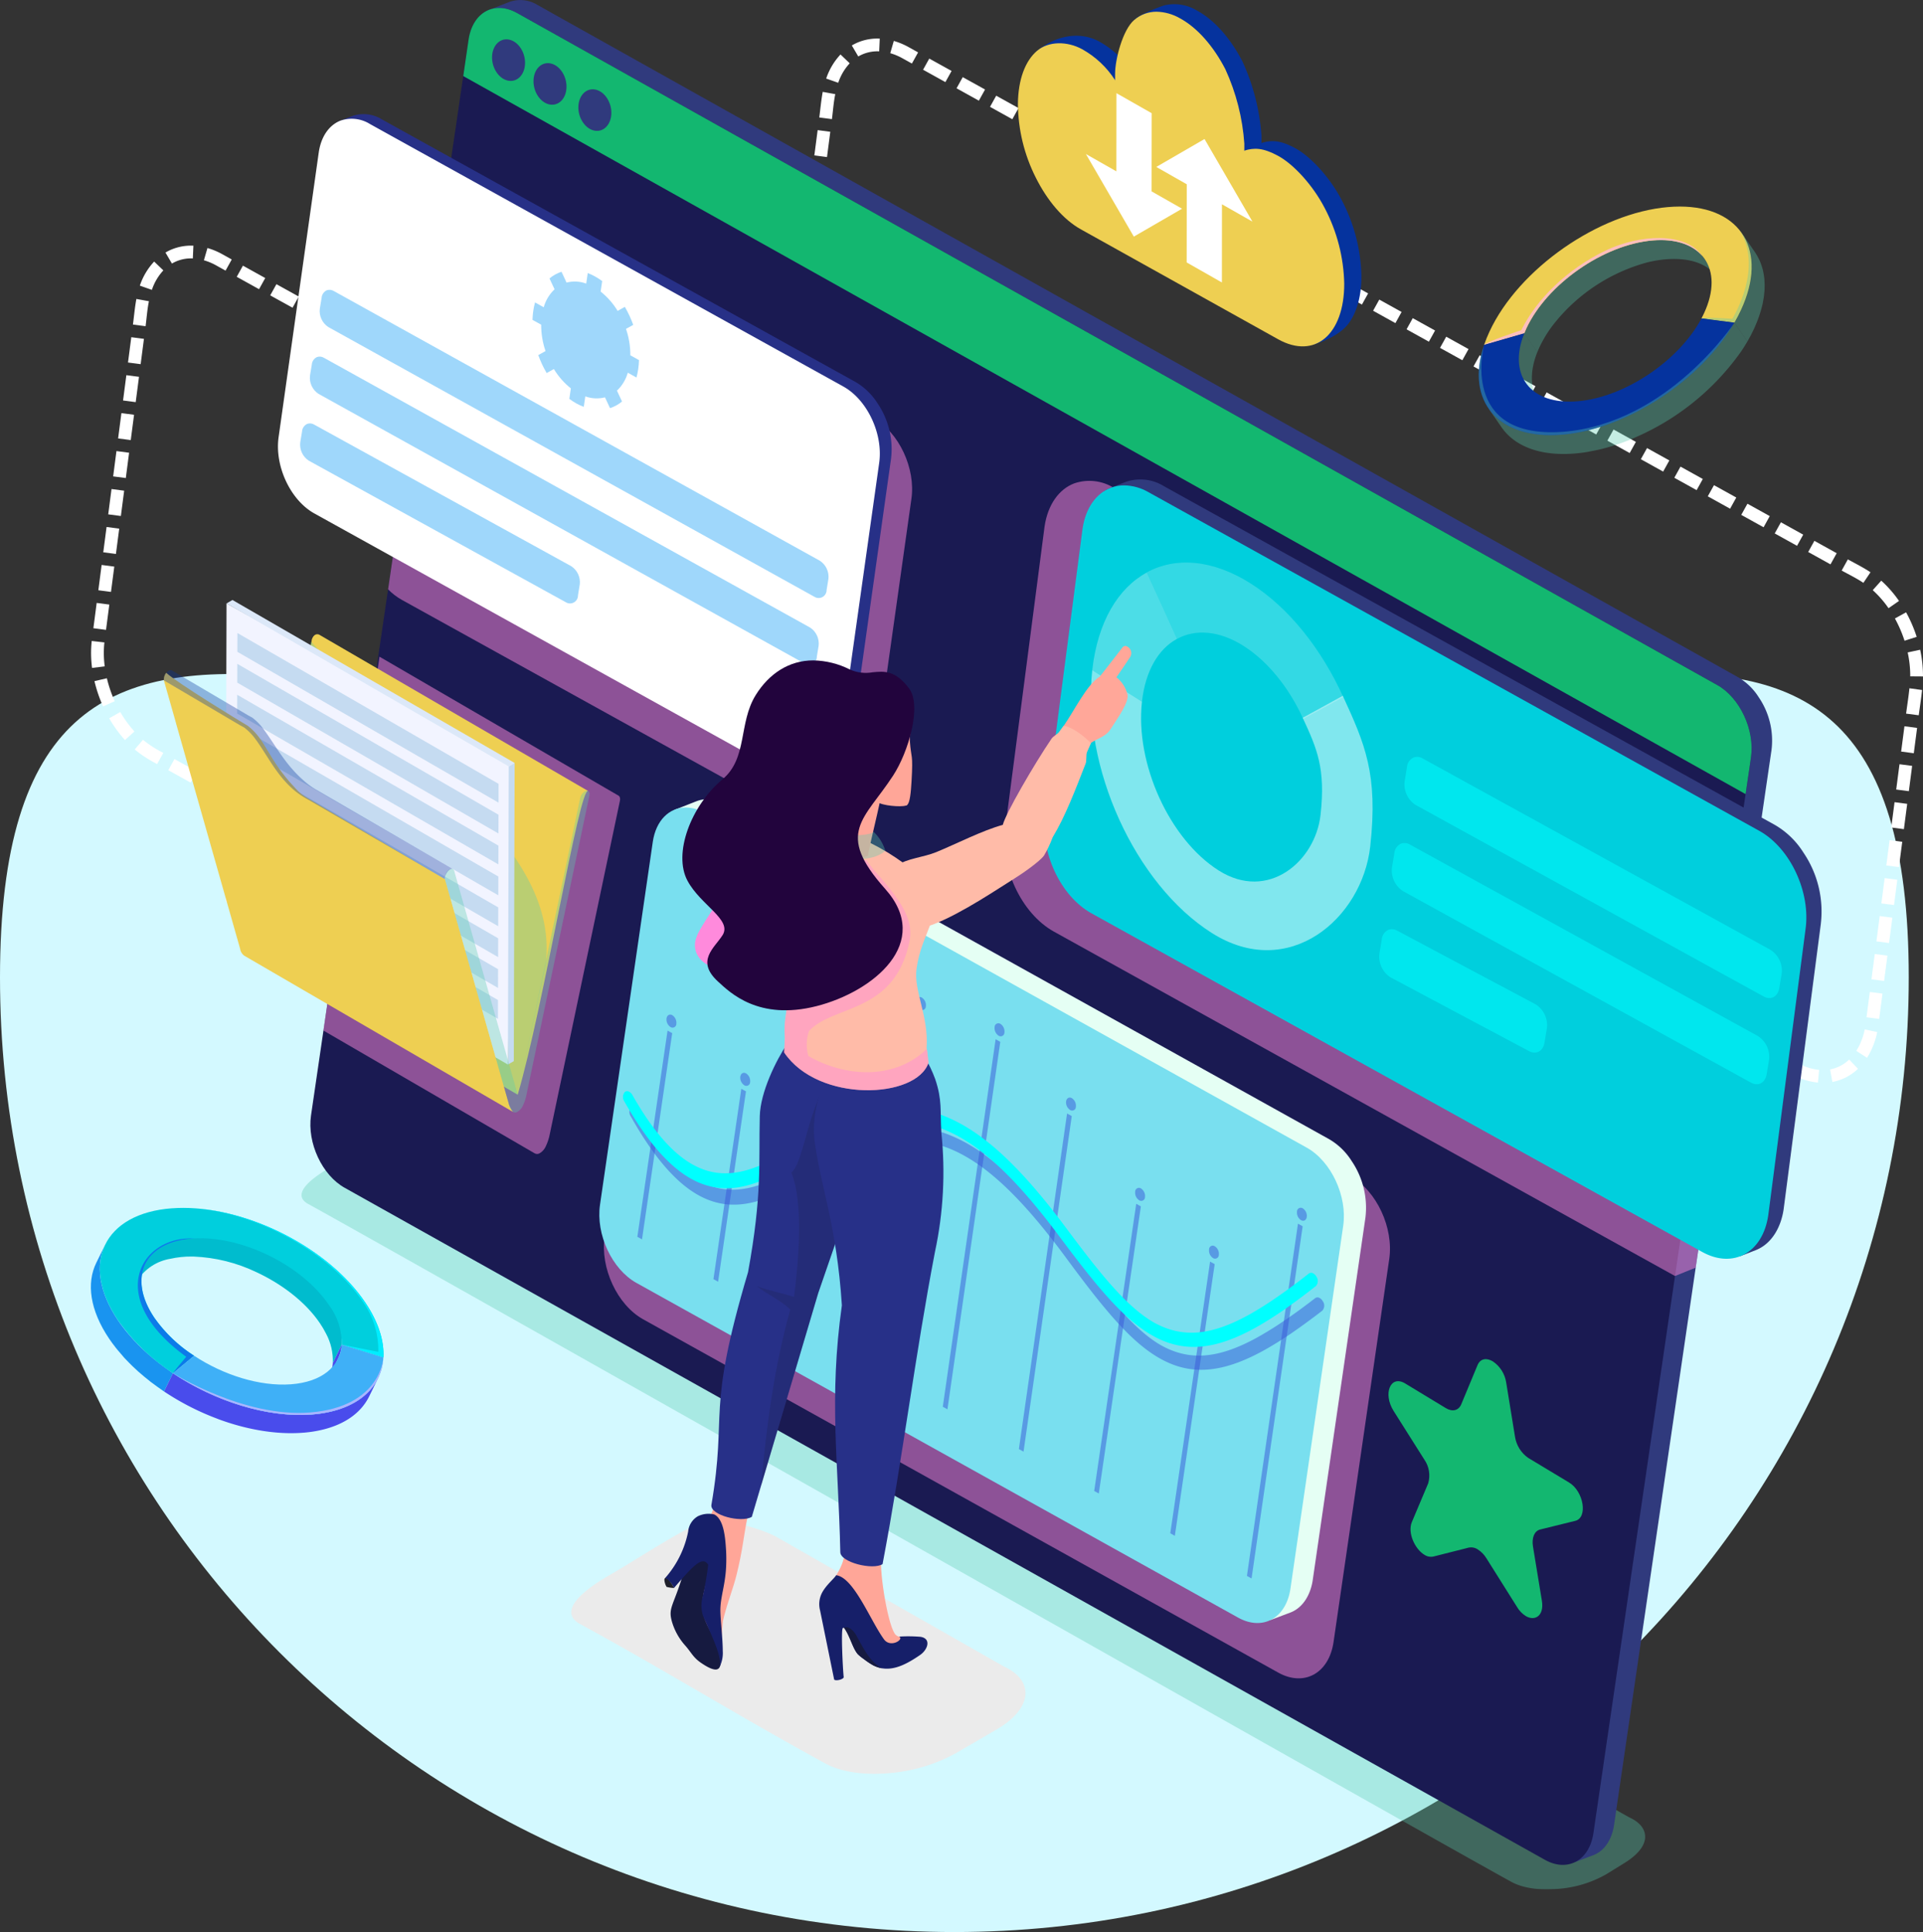 <svg xmlns="http://www.w3.org/2000/svg" xmlns:xlink="http://www.w3.org/1999/xlink" width="402.18" height="403.953" viewBox="0 0 402.18 403.953">
  <rect x="0" y="0" width="402.18" height="403.953" fill="#333333" stroke="none"/>
  <defs>
    <clipPath id="clip-path">
      <rect id="Rectángulo_33851" data-name="Rectángulo 33851" width="383.17" height="395.041" fill="none"/>
    </clipPath>
    <clipPath id="clip-path-2">
      <rect id="Rectángulo_33782" data-name="Rectángulo 33782" width="383.17" height="395.043" fill="none"/>
    </clipPath>
    <clipPath id="clip-path-3">
      <rect id="Rectángulo_33781" data-name="Rectángulo 33781" width="281" height="157.526" fill="none"/>
    </clipPath>
    <clipPath id="clip-path-4">
      <path id="Trazado_113536" data-name="Trazado 113536" d="M197.534,12.6l-32.948,224.9c-.839,5.728,2.318,12.51,7.065,15.141L422.676,393.154c4.748,2.632,9.28.111,10.118-5.615l32.947-224.9c.84-5.726-2.33-12.514-7.077-15.146L207.642,6.978a7.679,7.679,0,0,0-3.713-1.042c-3.2,0-5.782,2.476-6.395,6.664" transform="translate(-164.452 -5.936)" fill="none"/>
    </clipPath>
    <clipPath id="clip-path-6">
      <rect id="Rectángulo_33785" data-name="Rectángulo 33785" width="153.765" height="166.268" fill="none"/>
    </clipPath>
    <clipPath id="clip-path-7">
      <path id="Trazado_113541" data-name="Trazado 113541" d="M838.254,434.161,707.412,361.634a9.756,9.756,0,0,0-8.368-.938c-3.137,1.221-5.483,4.395-6.161,9.02l-8.2,62.918c-1.207,8.233,3.33,17.981,10.154,21.764l129.9,72.007,4.342-1.754,1.11-7.972Z" transform="translate(-684.487 -360.136)" fill="none" clip-rule="evenodd"/>
    </clipPath>
    <linearGradient id="linear-gradient" x1="-0.722" y1="1.49" x2="-0.721" y2="1.49" gradientUnits="objectBoundingBox">
      <stop offset="0" stop-color="#965cf2"/>
      <stop offset="1" stop-color="#ff8adc"/>
    </linearGradient>
    <clipPath id="clip-path-8">
      <path id="Trazado_113543" data-name="Trazado 113543" d="M728.289,364.108c-2.977,1.159-5.2,4.172-5.848,8.561l-7.785,59.719c-1.145,7.814,3.161,17.067,9.638,20.657l127.755,70.815c6.478,3.59,12.661.152,13.805-7.661l7.785-59.721c1.146-7.812-3.178-17.075-9.655-20.665L736.231,365a10.474,10.474,0,0,0-5.065-1.422,7.887,7.887,0,0,0-2.877.531" transform="translate(-714.471 -363.577)" fill="none"/>
    </clipPath>
    <linearGradient id="linear-gradient-2" x1="-0.8" y1="1.492" x2="-0.799" y2="1.492" gradientUnits="objectBoundingBox">
      <stop offset="0" stop-color="#e5fff4"/>
      <stop offset="0.995" stop-color="#e5fff4"/>
      <stop offset="1" stop-color="#00cfdd"/>
    </linearGradient>
    <clipPath id="clip-path-10">
      <rect id="Rectángulo_33788" data-name="Rectángulo 33788" width="78.948" height="50.429" fill="none"/>
    </clipPath>
    <clipPath id="clip-path-11">
      <rect id="Rectángulo_33789" data-name="Rectángulo 33789" width="78.947" height="50.429" fill="none"/>
    </clipPath>
    <clipPath id="clip-path-12">
      <rect id="Rectángulo_33790" data-name="Rectángulo 33790" width="35.121" height="25.803" fill="none"/>
    </clipPath>
    <clipPath id="clip-path-13">
      <rect id="Rectángulo_33791" data-name="Rectángulo 33791" width="58.917" height="58.543" fill="none"/>
    </clipPath>
    <clipPath id="clip-path-14">
      <rect id="Rectángulo_33792" data-name="Rectángulo 33792" width="17.714" height="27.007" fill="none"/>
    </clipPath>
    <clipPath id="clip-path-15">
      <rect id="Rectángulo_33793" data-name="Rectángulo 33793" width="41.082" height="32.689" fill="none"/>
    </clipPath>
    <clipPath id="clip-path-16">
      <rect id="Rectángulo_33795" data-name="Rectángulo 33795" width="109.59" height="135.807" fill="none"/>
    </clipPath>
    <clipPath id="clip-path-17">
      <path id="Trazado_113550" data-name="Trazado 113550" d="M324.243,187.194,237.79,139.36a9.357,9.357,0,0,0-2.707-1.018L222.688,222.95a12.91,12.91,0,0,0,2.874,2.2l86.454,47.834c5.291,2.931,10.34.124,11.275-6.257l8.838-62.659c.936-6.38-2.6-13.945-7.885-16.877" transform="translate(-222.688 -138.342)" fill="none" clip-rule="evenodd"/>
    </clipPath>
    <linearGradient id="linear-gradient-3" x1="-0.189" y1="2.342" x2="-0.188" y2="2.342" xlink:href="#linear-gradient"/>
    <clipPath id="clip-path-18">
      <rect id="Rectángulo_33797" data-name="Rectángulo 33797" width="110.527" height="78.413" fill="none"/>
    </clipPath>
    <clipPath id="clip-path-19">
      <path id="Trazado_113553" data-name="Trazado 113553" d="M265.444,273.723,163.8,217.335a1.714,1.714,0,0,0-1.472-.164,1.886,1.886,0,0,0-1.084,1.587l-.377,2.282a3.993,3.993,0,0,0,1.786,3.827L264.3,281.255a1.661,1.661,0,0,0,2.558-1.42l.377-2.283a4,4,0,0,0-1.789-3.829m-52,1.136a4,4,0,0,1,1.789,3.829l-.377,2.282a1.662,1.662,0,0,1-2.558,1.42L158.561,252.8a3.992,3.992,0,0,1-1.786-3.827l.377-2.282a1.887,1.887,0,0,1,1.084-1.587,1.716,1.716,0,0,1,1.472.164ZM263.4,287.69a4,4,0,0,1,1.789,3.829l-.377,2.283a1.661,1.661,0,0,1-2.558,1.42L160.6,238.833a4,4,0,0,1-1.786-3.828l.377-2.282a1.886,1.886,0,0,1,1.084-1.587,1.715,1.715,0,0,1,1.472.164Z" transform="translate(-156.741 -217.071)" fill="none" clip-rule="evenodd"/>
    </clipPath>
    <linearGradient id="linear-gradient-4" x1="-0.228" y1="2.816" x2="-0.226" y2="2.816" gradientUnits="objectBoundingBox">
      <stop offset="0" stop-color="#6d6afe"/>
      <stop offset="1" stop-color="#3fb0f7"/>
    </linearGradient>
    <clipPath id="clip-path-20">
      <rect id="Rectángulo_33799" data-name="Rectángulo 33799" width="22.285" height="28.509" fill="none"/>
    </clipPath>
    <clipPath id="clip-path-21">
      <path id="Trazado_113554" data-name="Trazado 113554" d="M342.589,213.858c-1.825-1.011-3.566-.044-3.889,2.163a6.072,6.072,0,0,0,2.72,5.817c1.826,1.011,3.566.044,3.887-2.153a6.075,6.075,0,0,0-2.718-5.827m4.465,6.795c-.494,3.373-3.155,4.853-5.945,3.306a9.288,9.288,0,0,1-4.156-8.906c.494-3.373,3.155-4.853,5.945-3.306a9.288,9.288,0,0,1,4.155,8.906m4.275.4,1.818,1.008a17.655,17.655,0,0,1-.165,1.882,15.228,15.228,0,0,1-.369,1.758L350.8,224.69a8.22,8.22,0,0,1-2.268,3.754l1.061,2.271a7.5,7.5,0,0,1-2.51,1.388l-1.054-2.258a7,7,0,0,1-4.115-.2l-.321,2.187a11.158,11.158,0,0,1-1.53-.7,13.268,13.268,0,0,1-1.49-.97l.32-2.188a15.4,15.4,0,0,1-3.552-4.046l-1.507.839a22.013,22.013,0,0,1-1.757-3.755l1.516-.843a16.882,16.882,0,0,1-.91-5.515l-1.817-1.008a17.618,17.618,0,0,1,.163-1.872A15.43,15.43,0,0,1,331.4,210l1.818,1.008a8.214,8.214,0,0,1,2.267-3.755l-1.061-2.263a7.253,7.253,0,0,1,2.513-1.4l1.053,2.258a6.918,6.918,0,0,1,4.113.213l.322-2.2a11.153,11.153,0,0,1,1.527.712,13.087,13.087,0,0,1,1.492.96l-.322,2.2a15.206,15.206,0,0,1,3.553,4.037l1.507-.839a22.113,22.113,0,0,1,1.756,3.763l-1.515.834a16.854,16.854,0,0,1,.91,5.516" transform="translate(-330.862 -203.594)" fill="none" clip-rule="evenodd"/>
    </clipPath>
    <linearGradient id="linear-gradient-5" x1="-2.361" y1="9.673" x2="-2.353" y2="9.673" xlink:href="#linear-gradient-4"/>
    <clipPath id="clip-path-22">
      <path id="Trazado_113556" data-name="Trazado 113556" d="M718.911,10.488c-2.44,2.084-3.978,8.3-3.994,11.139,0,.808-.006,1.237-.005,1.45l.018.025c.006-.07.013-.11.019.028l-.019-.028c0,.015,0,.031,0,.047-.007.107-.013.213-.014-.072a19.293,19.293,0,0,0-6.906-6.485c-3.11-1.693-7.011-1.712-9.436.361s-3.936,5.924-3.984,11.093a34.732,34.732,0,0,0,3.755,15.436c2.378,4.747,5.7,8.712,9.4,10.774q10.189,5.674,20.492,11.413l20.786,11.58c3.808,2.121,7.27,1.894,9.768-.21s4.058-6.09,4.046-11.417a35.572,35.572,0,0,0-4.089-15.82c-2.5-4.825-6.526-9.154-9.724-10.895-3.178-1.73-5.033-1.733-7.089-1.1,0,.282-.008.167-.015.052,0-.016,0-.031,0-.046l-.02.006c.007-.135.014-.085.02-.006l.018-.006c0-.211,0-.644.005-1.464a44.706,44.706,0,0,0-3.969-15.559c-2.445-4.739-5.813-8.669-9.534-10.671a10.272,10.272,0,0,0-4.842-1.353,7.072,7.072,0,0,0-4.683,1.732" transform="translate(-694.585 -8.755)" fill="none"/>
    </clipPath>
    <linearGradient id="linear-gradient-6" x1="-1.959" y1="4.401" x2="-1.956" y2="4.401" gradientUnits="objectBoundingBox">
      <stop offset="0" stop-color="#13b770"/>
      <stop offset="1" stop-color="#eecf52"/>
    </linearGradient>
    <clipPath id="clip-path-24">
      <rect id="Rectángulo_33803" data-name="Rectángulo 33803" width="62.059" height="103.974" fill="none"/>
    </clipPath>
    <clipPath id="clip-path-25">
      <path id="Trazado_113559" data-name="Trazado 113559" d="M218.344,595.738l-44.16-25.661,11.742-78.158,49.995,29.056h0c.275.158.4.561.284,1.082l-14.647,69.588a10.43,10.43,0,0,1-.889,2.723,3.138,3.138,0,0,1-1.179,1.33,1.024,1.024,0,0,1-1.143.041" transform="translate(-174.184 -491.919)" fill="none" clip-rule="evenodd"/>
    </clipPath>
    <linearGradient id="linear-gradient-7" x1="-0.177" y1="2.782" x2="-0.174" y2="2.782" xlink:href="#linear-gradient"/>
    <clipPath id="clip-path-26">
      <path id="Trazado_113560" data-name="Trazado 113560" d="M132.109,475.221l-.017.009-.008.005-.024.015h0l-.022.015-.012.008-.012.009-.021.015h0l-.022.018-.007.006-.015.013-.017.014-.005.005-.021.02,0,0-.018.017-.012.012-.009.009-.02.021-.02.022-.008.009-.011.013-.016.019,0,0-.019.023-.018.023-.013.016-.006.008-.018.025v0l-.016.022-.009.013-.008.012-.016.023v0l-.017.025-.005.009-.011.017-.011.02,0,.006-.015.026,0,0-.013.021-.009.015-.006.011-.014.026h0l-.013.026-.006.011-.008.015-.011.022,0,0-.013.027,0,.006-.009.02-.008.018,0,.009-.012.026v0l-.01.024-.006.013-.005.013-.01.024v0l-.01.026,0,.008-.006.017-.007.02,0,.006-.01.025,0,0-.006.021-.005.015,0,.011-.008.025h0l-.008.024,0,.01,0,.014-.006.02v0l-.007.023,0,.006,0,.017,0,.015,0,.007-.006.023v0l0,.02,0,.011,0,.011-.005.019v0l-.005.021v.006l0,.013,0,.015v0l0,.019v0l0,.015,0,.01v.007l0,.017L118.2,538.665l56.276,32.7c5.411-18.285,12.9-64.5,14.739-63.484l-56.271-32.7a1.084,1.084,0,0,0-.4-.081.871.871,0,0,0-.441.12" transform="translate(-118.204 -475.101)" fill="none"/>
    </clipPath>
    <clipPath id="clip-path-28">
      <rect id="Rectángulo_33806" data-name="Rectángulo 33806" width="62.324" height="94.715" fill="none"/>
    </clipPath>
    <clipPath id="clip-path-29">
      <path id="Trazado_113566" data-name="Trazado 113566" d="M54.642,505.585l2.515,8.844-.012-.007L70.562,561.6a2.237,2.237,0,0,0,.829,1.5l56.272,32.7a5.665,5.665,0,0,1-.826-1.5l0,0-13.416-47.176L84.953,530.356a10.106,10.106,0,0,1-2.888-2.313c-5.837-6.19-5.969-9.919-9.823-12.938-2.3-1.354-14.778-8.991-17.115-11.119a2.3,2.3,0,0,0-.485,1.6" transform="translate(-54.621 -503.985)" fill="none"/>
    </clipPath>
    <linearGradient id="linear-gradient-8" x1="0.059" y1="2.334" x2="0.062" y2="2.334" gradientUnits="objectBoundingBox">
      <stop offset="0" stop-color="#eecf52"/>
      <stop offset="1" stop-color="#eecf52"/>
    </linearGradient>
    <clipPath id="clip-path-31">
      <rect id="Rectángulo_33809" data-name="Rectángulo 33809" width="30.29" height="67.274" fill="none"/>
    </clipPath>
    <clipPath id="clip-path-32">
      <rect id="Rectángulo_33810" data-name="Rectángulo 33810" width="60.474" height="43.691" fill="none"/>
    </clipPath>
    <clipPath id="clip-path-33">
      <rect id="Rectángulo_33812" data-name="Rectángulo 33812" width="164.401" height="180.014" fill="none"/>
    </clipPath>
    <clipPath id="clip-path-34">
      <path id="Trazado_113569" data-name="Trazado 113569" d="M540.566,687.35,407.728,613.473c-5.418-3-10.576-.12-11.534,6.416l-11.647,80.067c-.957,6.535,2.645,14.274,8.061,17.276l132.84,73.877c5.417,3,10.588.126,11.545-6.407l11.646-80.07c.959-6.533-2.658-14.28-8.075-17.282" transform="translate(-384.394 -612.285)" fill="none" clip-rule="evenodd"/>
    </clipPath>
    <linearGradient id="linear-gradient-9" x1="-0.299" y1="1.087" x2="-0.298" y2="1.087" xlink:href="#linear-gradient"/>
    <clipPath id="clip-path-35">
      <path id="Trazado_113571" data-name="Trazado 113571" d="M392.134,612.1,381.1,687.939c-.907,6.19,2.5,13.52,7.636,16.364L514.565,774.28c5.131,2.844,10.029.12,10.936-6.069l11.031-75.843c.908-6.188-2.517-13.526-7.649-16.37L403.059,606.022a8.3,8.3,0,0,0-4.013-1.126c-3.459,0-6.249,2.676-6.912,7.2" transform="translate(-380.956 -604.896)" fill="none"/>
    </clipPath>
    <clipPath id="clip-path-37">
      <rect id="Rectángulo_33815" data-name="Rectángulo 33815" width="140.021" height="121.581" fill="none"/>
    </clipPath>
    <clipPath id="clip-path-38">
      <rect id="Rectángulo_33816" data-name="Rectángulo 33816" width="145.293" height="55.121" fill="none"/>
    </clipPath>
    <clipPath id="clip-path-39">
      <rect id="Rectángulo_33818" data-name="Rectángulo 33818" width="40.65" height="54.138" fill="#13b770"/>
    </clipPath>
    <clipPath id="clip-path-40">
      <path id="Trazado_113575" data-name="Trazado 113575" d="M1010.023,1043.9l-8.531-5.136a6.627,6.627,0,0,1-2.771-4.42l-1.84-11.323a6.5,6.5,0,0,0-2.8-4.444c-1.266-.765-2.6-.654-3.21.812l-3.393,8.16c-.546,1.3-1.829,1.644-3.223.8l-8.51-5.158c-3.056-1.848-4.719,2.1-2.405,5.77l6.411,10.141a5.838,5.838,0,0,1,.814,4.971l-3.421,8.106c-.937,2.241.643,5.638,2.619,6.832a2.467,2.467,0,0,0,1.911.366l7.353-1.859a2.511,2.511,0,0,1,1.924.388,5.651,5.651,0,0,1,1.805,1.865l6.394,10.165a5.589,5.589,0,0,0,1.791,1.87c1.97,1.191,3.912-.074,3.4-3.174l-1.858-11.316c-.31-1.846.294-3.286,1.484-3.584l7.364-1.817c2.659-.661,1.764-6.16-1.308-8.016" transform="translate(-972.254 -1018.109)" fill="#13b770" clip-rule="evenodd"/>
    </clipPath>
    <clipPath id="clip-path-41">
      <rect id="Rectángulo_33819" data-name="Rectángulo 33819" width="94.995" height="52.66" fill="#ebebeb"/>
    </clipPath>
    <clipPath id="clip-path-42">
      <path id="Trazado_113581" data-name="Trazado 113581" d="M480.806,770.656c-2.386,3.548-5.654,10.184-5.775,15.2-.236,9.77.531,16.289-2.454,32.622-8.872,29.868-4.271,28.83-7.665,48.675-.286,2.117,6.234,3.8,8.452,2.481l13.9-46.821,14.04-40.69.457-11.175c.074-1.806-.889-3.131-1.458-4.544-7.4,2.18-11.542,4.531-19.495,4.25" transform="translate(-464.903 -766.405)" fill="none"/>
    </clipPath>
    <linearGradient id="linear-gradient-10" x1="-0.841" y1="2.044" x2="-0.839" y2="2.044" gradientUnits="objectBoundingBox">
      <stop offset="0" stop-color="#3e4795"/>
      <stop offset="1" stop-color="#273088"/>
    </linearGradient>
    <clipPath id="clip-path-44">
      <rect id="Rectángulo_33822" data-name="Rectángulo 33822" width="27.332" height="96.733" fill="none"/>
    </clipPath>
    <clipPath id="clip-path-45">
      <path id="Trazado_113586" data-name="Trazado 113586" d="M544.527,796.043a22.931,22.931,0,0,0-2.754,13.31c1.292,9.77,4.649,17.76,5.732,34.514-2.747,19.524-.731,32.7-.329,51.617.045,2.117,6.828,3.8,8.84,2.482,4.208-22.174,6.8-43.641,10.964-65.314a79.5,79.5,0,0,0,1.328-24.929c-.267-4.543.205-6.772-1.29-11.175A26.725,26.725,0,0,0,564.85,792c-7.061,2.181-12.327,4.32-20.323,4.04" transform="translate(-541.619 -792.003)" fill="none"/>
    </clipPath>
    <linearGradient id="linear-gradient-11" x1="-0.997" y1="2.329" x2="-0.994" y2="2.329" xlink:href="#linear-gradient-10"/>
    <clipPath id="clip-path-46">
      <path id="Trazado_113587" data-name="Trazado 113587" d="M469.841,617a21,21,0,0,0-4.982,4.99c-1.445,1.953-11.47,16.369-11.81,17.963-.026.052-.051.1-.074.158-1.088,2.576.011,5.882,5.027,6.948l19.684,2.546c2.8-.7,4.941-6.707,2.111-7.974l-14.1-3.22c4.569-5.817,10.049-12.6,11.492-16.06a4.1,4.1,0,0,0-1.915-5.2,5.735,5.735,0,0,0-2.939-.806,4.83,4.83,0,0,0-2.493.655" transform="translate(-452.592 -616.349)" fill="none"/>
    </clipPath>
    <linearGradient id="linear-gradient-12" x1="-2.712" y1="5.125" x2="-2.706" y2="5.125" xlink:href="#linear-gradient"/>
    <clipPath id="clip-path-47">
      <path id="Trazado_113588" data-name="Trazado 113588" d="M503.6,631.619c7.48,16.691,2.641,19.271,3.327,26.88l-.155,3.063c7.108,10.583,27.707,9.757,30.207,2.109-.134-.476-.237-2.486-.417-2.985.486-6.709-2.731-11.995-2.108-16.566,1.047-7.679,5.225-10.379,2.976-16.945-1.647-2.26-6.1-5.883-10.728-8.418-6.513-3.567-13.789-5.8-17.693-6.245a7.033,7.033,0,0,0-.789-.046c-7.475,0-7.4,12.948-4.621,19.154" transform="translate(-501.864 -612.465)" fill="none"/>
    </clipPath>
    <linearGradient id="linear-gradient-13" x1="-2.799" y1="3.481" x2="-2.794" y2="3.481" gradientUnits="objectBoundingBox">
      <stop offset="0" stop-color="#ff66bc"/>
      <stop offset="0.56" stop-color="#ff8adc"/>
      <stop offset="1" stop-color="#ffbba8"/>
    </linearGradient>
    <clipPath id="clip-path-48">
      <path id="Trazado_113589" data-name="Trazado 113589" d="M741.123,484.211c-1.314,1.657-3.324,4.343-4.722,6.055-2.686,1.648-5.277,7.058-7.533,10.3,1.144,1.921,2.575,4.226,5.1,4.276.811-1.517,3.42-1.569,4.714-3.6,1.459-2.3,3.917-5.656,3.531-7.271a6.563,6.563,0,0,0-2.328-3.6q.052-.05.1-.1c.008-.008,2.078-3,2.824-4.162a1.551,1.551,0,0,0-.989-2.285.884.884,0,0,0-.694.385" transform="translate(-728.867 -483.825)" fill="none"/>
    </clipPath>
    <linearGradient id="linear-gradient-14" x1="-8.337" y1="10.265" x2="-8.325" y2="10.265" gradientUnits="objectBoundingBox">
      <stop offset="0" stop-color="#ff8a78"/>
      <stop offset="1" stop-color="#ffa799"/>
    </linearGradient>
    <clipPath id="clip-path-49">
      <path id="Trazado_113590" data-name="Trazado 113590" d="M630.9,544.988c-.323.458-1.167.818-1.569,1.409-3.647,5.361-9.627,15.7-10.17,17.986-4.4,1.221-9.585,3.923-13.933,5.708-2.637,1.083-6.248,1.347-8.1,2.763-3.685,2.817-3.764,7.742-.053,11.4,1.594,1.569,3.456,2.555,7.8.842,5.919-2.333,13.466-7.483,16.722-9.495,1.482-.916,5.213-3.474,6.18-4.792a23.41,23.41,0,0,0,1.809-3.825c2.608-4.284,4.748-9.914,6.913-15.46.2-.513.057-1.841.265-2.336.268-.64.544-1.264.829-1.866-1.555-1.679-4.2-3.519-5.732-3.648-.236.3-.564.753-.962,1.318" transform="translate(-594.331 -543.67)" fill="none"/>
    </clipPath>
    <linearGradient id="linear-gradient-15" x1="-2.531" y1="4.09" x2="-2.527" y2="4.09" xlink:href="#linear-gradient-13"/>
    <clipPath id="clip-path-51">
      <rect id="Rectángulo_33829" data-name="Rectángulo 33829" width="35.112" height="56.997" fill="none"/>
    </clipPath>
    <clipPath id="clip-path-52">
      <path id="Trazado_113592" data-name="Trazado 113592" d="M524.908,562.407c1.035,3.052,3.711,5.222,5.048,7.21a6.259,6.259,0,0,1,.7,2.731h0a29.529,29.529,0,0,1-2.389,6.856c-.641,2.715,9.272,5.647,12.668,4.171l.071-.657c.876-4.05,1.737-7.492,2.343-10.337,1.579.673,5.455.87,5.8.328-8.125-6.489-17.32-11.663-21.748-11.663a2.351,2.351,0,0,0-2.493,1.36" transform="translate(-524.908 -561.047)" fill="none"/>
    </clipPath>
    <linearGradient id="linear-gradient-16" x1="-4.688" y1="7.975" x2="-4.679" y2="7.975" xlink:href="#linear-gradient-14"/>
    <clipPath id="clip-path-54">
      <rect id="Rectángulo_33832" data-name="Rectángulo 33832" width="16.791" height="8.537" fill="none"/>
    </clipPath>
    <clipPath id="clip-path-55">
      <path id="Trazado_113595" data-name="Trazado 113595" d="M458.519,501.949c-3.627,5.841-1.657,13.183-6.929,17.592-6.63,5.545-10.365,15.53-7.348,21.194,2.734,5.134,9.4,8.154,7.35,11.4-1.7,2.686-5.688,5.38-.939,9.717,2.446,2.233,8.417,8.223,20.606,5.121,11.882-3.025,24.35-13.289,14.34-24.51-10.534-11.81-4.372-14.422,1.671-23.708,3.2-4.911,6.051-14.615,3.314-18.225-2.89-3.812-5.183-3.586-7.573-3.359a8.231,8.231,0,0,1-4.757-.558,17.627,17.627,0,0,0-7.679-1.926c-5.114,0-9.288,2.8-12.056,7.26" transform="translate(-443.184 -494.688)" fill="none"/>
    </clipPath>
    <linearGradient id="linear-gradient-17" x1="-1.184" y1="3.426" x2="-1.18" y2="3.426" gradientUnits="objectBoundingBox">
      <stop offset="0" stop-color="#5a2d68"/>
      <stop offset="1" stop-color="#22043d"/>
    </linearGradient>
    <clipPath id="clip-path-56">
      <path id="Trazado_113596" data-name="Trazado 113596" d="M75.131,950.731h0Zm-41.1-16.836c.1-.2.224-.379.338-.567a10.122,10.122,0,0,1,6.772-4.366,19.625,19.625,0,0,1,4.462-.473c.151,0,.3,0,.455.006a33.439,33.439,0,0,1,13.1,3.264c5.022,2.333,10.146,6.044,13.278,10.679a19.4,19.4,0,0,1,1.292,2.2,11.888,11.888,0,0,1,1.4,6.092h0L77,946.917a14.166,14.166,0,0,0-2.406-8.744c-3.142-4.651-8.365-8.2-13.408-10.545-4.785-2.227-10.27-4.078-15.088-4.078-5.732,0-10.52,2.62-12.064,10.346" transform="translate(-34.034 -923.549)" fill="none"/>
    </clipPath>
    <linearGradient id="linear-gradient-18" x1="-0.217" y1="2.939" x2="-0.211" y2="2.939" gradientUnits="objectBoundingBox">
      <stop offset="0" stop-color="#3964af"/>
      <stop offset="1" stop-color="#00bcce"/>
    </linearGradient>
    <clipPath id="clip-path-58">
      <path id="Trazado_113598" data-name="Trazado 113598" d="M21.785,904.884c-14.256,1.048-19.3,11.561-11.26,23.463A41.855,41.855,0,0,0,22,939.37l4.411-3.658a29.782,29.782,0,0,1-8.3-7.922c-5.684-8.414-2.122-15.839,7.956-16.579s22.861,5.482,28.545,13.9a13.415,13.415,0,0,1,2.69,8.294l8.7,2.681c.194-3.455-1.023-7.4-3.814-11.532-7.605-11.258-24.2-19.751-38.045-19.751q-1.191,0-2.351.085" transform="translate(-6.698 -904.799)" fill="none"/>
    </clipPath>
    <linearGradient id="linear-gradient-19" x1="-0.02" y1="2.234" x2="-0.015" y2="2.234" gradientUnits="objectBoundingBox">
      <stop offset="0" stop-color="#1c8ef4"/>
      <stop offset="0.995" stop-color="#00cfdd"/>
      <stop offset="1" stop-color="#00cfdd"/>
    </linearGradient>
    <clipPath id="clip-path-60">
      <path id="Trazado_113603" data-name="Trazado 113603" d="M86.158,1015.556c-6.5.478-14.13-1.941-20.24-5.975l-4.411,3.659c8.706,5.827,19.632,9.327,28.926,8.643,9.331-.686,14.705-5.417,15.073-11.932l-8.7-2.681c-.33,4.534-4.121,7.806-10.647,8.286" transform="translate(-61.507 -1007.27)" fill="none"/>
    </clipPath>
    <linearGradient id="linear-gradient-20" x1="-0.368" y1="3.363" x2="-0.362" y2="3.363" xlink:href="#linear-gradient-4"/>
    <clipPath id="clip-path-62">
      <rect id="Rectángulo_33840" data-name="Rectángulo 33840" width="40.444" height="23.798" fill="none"/>
    </clipPath>
    <clipPath id="clip-path-63">
      <rect id="Rectángulo_33841" data-name="Rectángulo 33841" width="6.333" height="22.648" fill="none"/>
    </clipPath>
    <clipPath id="clip-path-64">
      <path id="Trazado_113607" data-name="Trazado 113607" d="M1082.426,154.826c-14.516,1.231-31.25,12.882-37.374,26.022a28.833,28.833,0,0,0-1.131,2.8l8.406-2.426c.133-.33.272-.674.437-1.025,4.328-9.285,16.151-17.517,26.409-18.387s15.064,5.952,10.737,15.236c-.167.359-.341.718-.526,1.071l6.876.886c.5-.855.952-1.732,1.362-2.611,5.771-12.381.069-21.669-12.759-21.669q-1.179,0-2.435.106" transform="translate(-1043.921 -154.72)" fill="none"/>
    </clipPath>
    <linearGradient id="linear-gradient-21" x1="-4.359" y1="6.799" x2="-4.355" y2="6.799" gradientUnits="objectBoundingBox">
      <stop offset="0" stop-color="#05339e"/>
      <stop offset="1" stop-color="#eecf52"/>
    </linearGradient>
    <clipPath id="clip-path-66">
      <rect id="Rectángulo_33844" data-name="Rectángulo 33844" width="10.487" height="19.31" fill="none"/>
    </clipPath>
    <clipPath id="clip-path-67">
      <rect id="Rectángulo_33845" data-name="Rectángulo 33845" width="4.611" height="14.285" fill="none"/>
    </clipPath>
    <clipPath id="clip-path-68">
      <rect id="Rectángulo_33846" data-name="Rectángulo 33846" width="54.124" height="27.454" fill="none"/>
    </clipPath>
    <clipPath id="clip-path-69">
      <path id="Trazado_113612" data-name="Trazado 113612" d="M1060.61,255.85c-9.869.837-14.694-5.458-11.173-14.212l-8.406,2.426c-3.962,11.687,2.86,19.908,16.325,18.766,13.552-1.149,29.019-11.373,36.012-23.411l-6.876-.886c-4.7,8.835-16.014,16.48-25.883,17.317" transform="translate(-1039.912 -238.533)" fill="none"/>
    </clipPath>
    <linearGradient id="linear-gradient-22" x1="-7.464" y1="5.671" x2="-7.457" y2="5.671" gradientUnits="objectBoundingBox">
      <stop offset="0" stop-color="#79dfef"/>
      <stop offset="1" stop-color="#05339e"/>
    </linearGradient>
    <clipPath id="clip-path-71">
      <rect id="Rectángulo_33849" data-name="Rectángulo 33849" width="53.457" height="23.516" fill="none"/>
    </clipPath>
  </defs>
  <g id="Grupo_80303" data-name="Grupo 80303" transform="translate(-895 -1044)">
    <path id="Trazado_113614" data-name="Trazado 113614" d="M199.6,163.4c110.236,0,199.6-66.941,199.6,43.3S309.837,406.3,199.6,406.3,0,316.931,0,206.7,89.364,163.4,199.6,163.4Z" transform="translate(895 1041.658)" fill="#d3f9ff"/>
    <g id="Grupo_80302" data-name="Grupo 80302" transform="translate(914.01 1044)">
      <g id="Grupo_80301" data-name="Grupo 80301" clip-path="url(#clip-path)">
        <g id="Grupo_80136" data-name="Grupo 80136" transform="translate(0 -0.001)">
          <g id="Grupo_80135" data-name="Grupo 80135" clip-path="url(#clip-path-2)">
            <path id="Trazado_113531" data-name="Trazado 113531" d="M1035.949,375.454a11.5,11.5,0,0,1-4.521-1.467l-1.292,2.334a14.16,14.16,0,0,0,5.56,1.789ZM935.664,212.848l1.293-2.333,4.667,2.587-1.294,2.333Zm7,3.881,1.294-2.333,4.667,2.587-1.294,2.333Zm7,3.881,1.294-2.333,4.667,2.587-1.293,2.333Zm7,3.88,1.294-2.333,4.667,2.587-1.293,2.333Zm7,3.881,1.294-2.333,4.667,2.587-1.294,2.333Zm7,3.881,1.293-2.333,4.667,2.587-1.294,2.333Zm7,3.88,1.293-2.333,4.667,2.587-1.294,2.333Zm7,3.88,1.293-2.333,4.667,2.587-1.293,2.333Zm7,3.88,1.294-2.333,4.667,2.587-1.293,2.333Zm7,3.88,1.294-2.333,4.666,2.587-1.294,2.333Zm7,3.88,1.294-2.333,4.666,2.587-1.294,2.333Zm7,3.879,1.294-2.333,4.667,2.586-1.294,2.333Zm7,3.88,1.294-2.333,4.666,2.587L1024.332,262Zm7,3.88,1.294-2.333,4.666,2.587-1.294,2.333Zm7,3.88,1.294-2.333,4.666,2.587-1.294,2.333Zm7,3.88,1.293-2.333c1.508.836,3.265,1.7,4.736,2.694l-1.489,2.214c-1.392-.952-3.123-1.789-4.541-2.576m6.5,4.1a21.845,21.845,0,0,1,3.3,3.771l2.192-1.519a24.23,24.23,0,0,0-3.713-4.237Zm4.638,5.922a26.684,26.684,0,0,1,2.01,4.652l2.541-.813a28.929,28.929,0,0,0-2.217-5.128Zm2.669,7.1a23.092,23.092,0,0,1,.534,5l2.667.021a25.694,25.694,0,0,0-.593-5.585Zm.362,7.493c-.176,1.75-.465,3.55-.693,5.3l2.645.345c.228-1.74.518-3.546.692-5.282Zm-1.039,7.945,2.645.345-.69,5.291-2.645-.345Zm-1.035,7.936,2.645.345-.689,5.291-2.646-.345Zm-1.035,7.936,2.645.346-.69,5.29-2.646-.345Zm-1.035,7.936,2.645.346-.69,5.29-2.645-.345Zm-1.034,7.936,2.645.345-.689,5.291-2.646-.345Zm-1.035,7.936,2.646.345-.69,5.291-2.645-.345Zm-1.034,7.936,2.645.345-.69,5.291-2.646-.345Zm-1.034,7.936,2.645.345-.689,5.291-2.646-.345Zm-1.067,7.826a13.312,13.312,0,0,1-1.759,4.488l2.241,1.449a16,16,0,0,0,2.129-5.386Zm-3.244,6.3-.261.238a7.817,7.817,0,0,1-3.736,1.826l.472,2.625a10.507,10.507,0,0,0,5.155-2.562l.2-.189Z" transform="translate(-674.502 -151.755)" fill="#fff" fill-rule="evenodd"/>
            <path id="Trazado_113532" data-name="Trazado 113532" d="M51.6,202.133l1.293-2.333,4.667,2.587-1.294,2.333ZM36.244,301.677l-1.293,2.333-4.667-2.587,1.294-2.333Zm-7-3.88-1.294,2.333-4.667-2.587,1.293-2.333Zm-7-3.881-1.293,2.333-4.666-2.587,1.293-2.333Zm-7-3.88-1.294,2.333a25.783,25.783,0,0,1-4.691-3.04l1.732-2.029a23.325,23.325,0,0,0,4.253,2.736M9.2,285.562a24.967,24.967,0,0,1-2.958-4.073l-2.316,1.324a26.453,26.453,0,0,0,3.3,4.545ZM5.079,279.23a26.466,26.466,0,0,1-1.636-4.794l-2.6.6a29.519,29.519,0,0,0,1.8,5.29ZM2.99,271.949a21.006,21.006,0,0,1-.069-5.008l-2.651-.3a23.8,23.8,0,0,0,.072,5.637Zm.272-7.631-2.645-.345.69-5.291,2.645.345ZM4.3,256.381l-2.645-.345.689-5.291,2.646.345Zm1.034-7.936L2.686,248.1l.69-5.291,2.646.345Zm1.034-7.936-2.646-.345.69-5.291,2.646.345ZM7.4,232.572l-2.646-.345.69-5.291,2.645.345Zm1.035-7.936L5.79,224.29,6.48,219l2.645.345ZM9.47,216.7l-2.646-.345.69-5.291,2.645.345Zm1.035-7.936-2.646-.346.689-5.291,2.645.345Zm1.034-7.936-2.646-.346c.23-1.767.392-3.6.719-5.354l2.625.478c-.354,1.672-.478,3.528-.7,5.222m1.315-7.6.035-.1a11.148,11.148,0,0,1,2.367-3.974l-1.927-1.845a13.834,13.834,0,0,0-2.994,5.037Zm4.194-5.5a7.822,7.822,0,0,1,1.125-.547,8,8,0,0,1,3.249-.525l.117-2.665a10.675,10.675,0,0,0-4.334.7,10.479,10.479,0,0,0-1.51.734Zm6.687-.687a12.055,12.055,0,0,1,2.629,1.109l1.9,1.056,1.294-2.333-1.9-1.056a14.679,14.679,0,0,0-3.181-1.337Zm6.867,3.458,1.294-2.333,4.667,2.587-1.293,2.333Zm7,3.881L38.9,192.04l4.667,2.587-1.293,2.333Zm7,3.88L45.9,195.92l4.667,2.586-1.294,2.333Z" transform="translate(-0.098 -132.621)" fill="#fff" fill-rule="evenodd"/>
            <path id="Trazado_113533" data-name="Trazado 113533" d="M583.317,47.008l1.294-2.333,4.666,2.587-1.294,2.333ZM541.25,61.078l.625-4.794-2.645-.345-.626,4.794Zm.97-7.44-2.646-.345.69-5.291,2.645.345Zm1.034-7.936-2.646-.345c.23-1.767.392-3.6.72-5.354l2.625.478c-.355,1.672-.478,3.528-.7,5.222m1.316-7.6.035-.1a11.153,11.153,0,0,1,2.367-3.974l-1.927-1.845a13.829,13.829,0,0,0-2.994,5.037Zm4.194-5.5a7.815,7.815,0,0,1,1.125-.547,8,8,0,0,1,3.249-.525l.117-2.665a10.674,10.674,0,0,0-4.334.7,10.5,10.5,0,0,0-1.51.734Zm6.686-.687a12.061,12.061,0,0,1,2.63,1.109l1.9,1.055,1.294-2.333-1.9-1.056a14.687,14.687,0,0,0-3.18-1.337Zm6.867,3.458,1.293-2.333,4.667,2.587-1.293,2.333Zm7,3.881,1.294-2.333,4.667,2.587-1.294,2.333Zm7,3.88,1.294-2.333,4.666,2.586-1.293,2.333Z" transform="translate(-388.27 -20.794)" fill="#fff" fill-rule="evenodd"/>
            <g id="Grupo_80134" data-name="Grupo 80134" transform="translate(44.055 237.516)" opacity="0.35" style="mix-blend-mode: multiply;isolation: isolate">
              <g id="Grupo_80133" data-name="Grupo 80133">
                <g id="Grupo_80132" data-name="Grupo 80132" clip-path="url(#clip-path-3)">
                  <path id="Trazado_113534" data-name="Trazado 113534" d="M435.55,993.428,185.819,853.137c-3.787-1.725-9.352-3.35-13.066-1.082l-9.5,5.8c-1.911,1.167-8.2,5.042-3.994,7.322,12.37,6.71,239.108,134.937,251.67,141.753,2.375,1.289,5.851,1.751,9.5,1.444a23.891,23.891,0,0,0,10.289-3.078l3.8-2.346c2.683-1.658,4.17-3.468,4.313-5.2.14-1.695-.948-3.264-3.273-4.322" transform="translate(-157.837 -850.942)" fill="#59caaf" fill-rule="evenodd"/>
                </g>
              </g>
            </g>
            <path id="Trazado_113535" data-name="Trazado 113535" d="M308.277,1.032a6.845,6.845,0,0,0-5.824-.65l-4.372,1.708c-1.588,8.216,225.139,385.154,227.167,387.244l3.9-1.473c2.562-1.009,3.906-3.676,4.282-6.269L566.379,156.7l0-.018a16.075,16.075,0,0,0-2.68-10.886,12.661,12.661,0,0,0-4.4-4.244Z" transform="translate(-214.875 0.004)" fill="#303a7d" fill-rule="evenodd"/>
          </g>
        </g>
        <g id="Grupo_80138" data-name="Grupo 80138" transform="translate(45.902 1.657)">
          <g id="Grupo_80137" data-name="Grupo 80137" clip-path="url(#clip-path-4)">
            <rect id="Rectángulo_33783" data-name="Rectángulo 33783" width="474.794" height="426.617" transform="matrix(0.374, -0.927, 0.927, 0.374, -135.878, 335.364)" fill="#1a1a52"/>
          </g>
        </g>
        <g id="Grupo_80145" data-name="Grupo 80145" transform="translate(0 -0.001)">
          <g id="Grupo_80144" data-name="Grupo 80144" clip-path="url(#clip-path-2)">
            <path id="Trazado_113537" data-name="Trazado 113537" d="M541.237,147.5,290.214,6.977c-4.748-2.631-9.269-.105-10.108,5.622L279,20.183,547.19,170.314l1.124-7.672c.84-5.726-2.33-12.514-7.077-15.146" transform="translate(-201.123 -4.277)" fill="#13b770" fill-rule="evenodd"/>
            <path id="Trazado_113538" data-name="Trazado 113538" d="M304.215,29.536c1.9.435,3.366,2.7,3.266,5.063s-1.724,3.922-3.628,3.486-3.366-2.7-3.265-5.063,1.724-3.921,3.628-3.486" transform="translate(-216.684 -21.238)" fill="#303a7d" fill-rule="evenodd"/>
            <path id="Trazado_113539" data-name="Trazado 113539" d="M335.272,47.375c1.9.435,3.366,2.7,3.266,5.063s-1.725,3.921-3.629,3.485-3.366-2.7-3.266-5.063,1.724-3.921,3.628-3.486" transform="translate(-239.072 -34.098)" fill="#303a7d" fill-rule="evenodd"/>
            <path id="Trazado_113540" data-name="Trazado 113540" d="M368.879,66.966c1.9.435,3.366,2.7,3.266,5.063s-1.724,3.922-3.628,3.486-3.366-2.7-3.266-5.063,1.724-3.921,3.628-3.486" transform="translate(-263.298 -48.22)" fill="#303a7d" fill-rule="evenodd"/>
            <g id="Grupo_80143" data-name="Grupo 80143" transform="translate(191.054 100.524)" opacity="0.5" style="mix-blend-mode: multiply;isolation: isolate">
              <g id="Grupo_80142" data-name="Grupo 80142">
                <g id="Grupo_80141" data-name="Grupo 80141" clip-path="url(#clip-path-6)">
                  <g id="Grupo_80140" data-name="Grupo 80140" transform="translate(0 -0.001)">
                    <g id="Grupo_80139" data-name="Grupo 80139" clip-path="url(#clip-path-7)">
                      <rect id="Rectángulo_33784" data-name="Rectángulo 33784" width="218.869" height="213.702" transform="translate(-68.592 131.694) rotate(-62.905)" fill="url(#linear-gradient)"/>
                    </g>
                  </g>
                </g>
              </g>
            </g>
            <path id="Trazado_113542" data-name="Trazado 113542" d="M900.561,455.194l-9.733,66.145,1.169.142,3.187-1.238c3.5-1.376,5.33-5.016,5.842-8.552l7.786-59.718a.293.293,0,0,0,0-.035,21.916,21.916,0,0,0-3.656-14.843,17.288,17.288,0,0,0-6-5.79L771.4,360.491a9.335,9.335,0,0,0-7.945-.888l-2.81,1.1c-1.414.531-1.852.956-1.843,1.044,1.326,12.363,143.62,80.768,141.76,93.449" transform="translate(-547.005 -258.85)" fill="#303a7d" fill-rule="evenodd"/>
          </g>
        </g>
        <g id="Grupo_80147" data-name="Grupo 80147" transform="translate(199.423 101.482)">
          <g id="Grupo_80146" data-name="Grupo 80146" clip-path="url(#clip-path-8)">
            <rect id="Rectángulo_33787" data-name="Rectángulo 33787" width="214.637" height="213.292" transform="translate(-60.949 137.75) rotate(-66.468)" fill="url(#linear-gradient-2)"/>
          </g>
        </g>
        <g id="Grupo_80182" data-name="Grupo 80182" transform="translate(0 -0.001)">
          <g id="Grupo_80181" data-name="Grupo 80181" clip-path="url(#clip-path-2)">
            <g id="Grupo_80150" data-name="Grupo 80150" transform="translate(274.716 158.248)" opacity="0.5">
              <g id="Grupo_80149" data-name="Grupo 80149">
                <g id="Grupo_80148" data-name="Grupo 80148" clip-path="url(#clip-path-10)">
                  <path id="Trazado_113544" data-name="Trazado 113544" d="M1060.819,607.321,988.05,567.287a2.211,2.211,0,0,0-1.9-.212,2.432,2.432,0,0,0-1.4,2.046l-.487,2.944a5.152,5.152,0,0,0,2.3,4.938l72.769,40.034c1.55.857,3.026.036,3.3-1.831l.486-2.945a5.154,5.154,0,0,0-2.308-4.94" transform="translate(-984.223 -566.948)" fill="aqua" fill-rule="evenodd"/>
                </g>
              </g>
            </g>
            <g id="Grupo_80153" data-name="Grupo 80153" transform="translate(272.08 176.265)" opacity="0.5">
              <g id="Grupo_80152" data-name="Grupo 80152">
                <g id="Grupo_80151" data-name="Grupo 80151" clip-path="url(#clip-path-11)">
                  <path id="Trazado_113545" data-name="Trazado 113545" d="M1051.372,671.87,978.6,631.836a2.215,2.215,0,0,0-1.9-.212,2.432,2.432,0,0,0-1.4,2.047l-.487,2.944a5.154,5.154,0,0,0,2.3,4.938l72.769,40.033c1.549.858,3.027.036,3.3-1.831l.487-2.945a5.154,5.154,0,0,0-2.308-4.94" transform="translate(-974.776 -631.496)" fill="aqua" fill-rule="evenodd"/>
                </g>
              </g>
            </g>
            <g id="Grupo_80156" data-name="Grupo 80156" transform="translate(269.443 194.281)" opacity="0.5">
              <g id="Grupo_80155" data-name="Grupo 80155">
                <g id="Grupo_80154" data-name="Grupo 80154" clip-path="url(#clip-path-12)">
                  <path id="Trazado_113546" data-name="Trazado 113546" d="M998.1,711.79,969.16,696.383a2.21,2.21,0,0,0-1.9-.212,2.433,2.433,0,0,0-1.4,2.047l-.487,2.944a5.152,5.152,0,0,0,2.3,4.938l28.944,15.407c1.549.858,3.026.036,3.3-1.831l.487-2.945a5.156,5.156,0,0,0-2.308-4.94" transform="translate(-965.332 -696.043)" fill="aqua" fill-rule="evenodd"/>
                </g>
              </g>
            </g>
            <g id="Grupo_80159" data-name="Grupo 80159" transform="translate(209.141 140.12)" opacity="0.5">
              <g id="Grupo_80158" data-name="Grupo 80158">
                <g id="Grupo_80157" data-name="Grupo 80157" clip-path="url(#clip-path-13)">
                  <path id="Trazado_113547" data-name="Trazado 113547" d="M749.574,502c-2.245,20.151,8.929,44.767,24.99,54.944s31.458-2.93,33.147-18.1-1.149-21.478-5.741-31.482c-2.8,1.542-5.591,3.085-8.382,4.6,2.979,6.429,4.816,10.543,3.73,20.295s-10.987,18.167-21.3,11.629-17.492-22.354-16.051-35.293c-3.429-2.187-6.923-4.388-10.394-6.588" transform="translate(-749.288 -502.001)" fill="#fff" fill-rule="evenodd"/>
                </g>
              </g>
            </g>
            <g id="Grupo_80162" data-name="Grupo 80162" transform="translate(209.428 119.701)" opacity="0.3">
              <g id="Grupo_80161" data-name="Grupo 80161">
                <g id="Grupo_80160" data-name="Grupo 80160" clip-path="url(#clip-path-14)">
                  <path id="Trazado_113548" data-name="Trazado 113548" d="M761.728,428.848c-6,3.254-10.289,10.328-11.413,20.418,3.471,2.2,6.965,4.4,10.394,6.588.721-6.469,3.458-11.031,7.32-13.123q-3.164-6.926-6.3-13.883" transform="translate(-750.315 -428.848)" fill="#fff" fill-rule="evenodd"/>
                </g>
              </g>
            </g>
            <g id="Grupo_80165" data-name="Grupo 80165" transform="translate(220.844 117.621)" opacity="0.2">
              <g id="Grupo_80164" data-name="Grupo 80164">
                <g id="Grupo_80163" data-name="Grupo 80163" clip-path="url(#clip-path-15)">
                  <path id="Trazado_113549" data-name="Trazado 113549" d="M812.948,425.783c-8.036-5.087-15.752-5.594-21.733-2.339q3.126,6.972,6.3,13.914c3.862-2.093,8.822-1.774,13.957,1.488s9.551,8.86,12.448,15.237c2.791-1.511,5.583-3.022,8.378-4.564-4.51-9.952-11.313-18.648-19.349-23.735" transform="translate(-791.215 -421.394)" fill="#fff" fill-rule="evenodd"/>
                </g>
              </g>
            </g>
            <g id="Grupo_80170" data-name="Grupo 80170" transform="translate(62.157 38.615)" opacity="0.5" style="mix-blend-mode: multiply;isolation: isolate">
              <g id="Grupo_80169" data-name="Grupo 80169">
                <g id="Grupo_80168" data-name="Grupo 80168" clip-path="url(#clip-path-16)">
                  <g id="Grupo_80167" data-name="Grupo 80167" transform="translate(0 0.001)">
                    <g id="Grupo_80166" data-name="Grupo 80166" clip-path="url(#clip-path-17)">
                      <rect id="Rectángulo_33794" data-name="Rectángulo 33794" width="170.202" height="156.124" transform="translate(-50.359 115.647) rotate(-66.469)" fill="url(#linear-gradient-3)"/>
                    </g>
                  </g>
                </g>
              </g>
            </g>
            <path id="Trazado_113551" data-name="Trazado 113551" d="M292.853,159.95l-9.9,64.452.906.11,2.471-.96c2.709-1.067,4.131-3.888,4.528-6.63l8.389-59.47a.17.17,0,0,0,0-.027,16.988,16.988,0,0,0-2.835-11.506,13.392,13.392,0,0,0-4.654-4.489L192.73,86.537a7.237,7.237,0,0,0-6.159-.688l-2.179.851c-1.1.412-1.436.741-1.428.809,1.027,9.584,111.332,62.61,109.889,72.44" transform="translate(-131.895 -61.592)" fill="#273087" fill-rule="evenodd"/>
            <path id="Trazado_113552" data-name="Trazado 113552" d="M258.42,144.928l-99.032-54.9a7.177,7.177,0,0,0-6.157-.69c-2.308.9-4.035,3.234-4.533,6.636L140.31,155.45c-.888,6.057,2.451,13.23,7.471,16.013l99.033,54.895c5.022,2.782,9.814.118,10.7-5.939l8.388-59.473c.888-6.056-2.464-13.236-7.485-16.019" transform="translate(-101.044 -64.107)" fill="#fff" fill-rule="evenodd"/>
            <g id="Grupo_80175" data-name="Grupo 80175" transform="translate(43.75 60.59)" opacity="0.5">
              <g id="Grupo_80174" data-name="Grupo 80174">
                <g id="Grupo_80173" data-name="Grupo 80173" clip-path="url(#clip-path-18)">
                  <g id="Grupo_80172" data-name="Grupo 80172" transform="translate(0 0)">
                    <g id="Grupo_80171" data-name="Grupo 80171" clip-path="url(#clip-path-19)">
                      <rect id="Rectángulo_33796" data-name="Rectángulo 33796" width="136.04" height="127.429" transform="translate(-36.764 24.637) rotate(-34.031)" fill="url(#linear-gradient-4)"/>
                    </g>
                  </g>
                </g>
              </g>
            </g>
            <g id="Grupo_80180" data-name="Grupo 80180" transform="translate(92.35 56.827)" opacity="0.5">
              <g id="Grupo_80179" data-name="Grupo 80179">
                <g id="Grupo_80178" data-name="Grupo 80178" clip-path="url(#clip-path-20)">
                  <g id="Grupo_80177" data-name="Grupo 80177" transform="translate(0 0.001)">
                    <g id="Grupo_80176" data-name="Grupo 80176" clip-path="url(#clip-path-21)">
                      <rect id="Rectángulo_33798" data-name="Rectángulo 33798" width="36.175" height="35.315" transform="matrix(0.635, -0.773, 0.773, 0.635, -13.982, 17.027)" fill="url(#linear-gradient-5)"/>
                    </g>
                  </g>
                </g>
              </g>
            </g>
            <path id="Trazado_113555" data-name="Trazado 113555" d="M718.861,10.881a19.357,19.357,0,0,1,6.943,6.537c-.024-.5-.048,1.337-.032-1.5s-1.613-7.411.608-9.729c.88-.918,5.167-2.629,6.2-2.9A9.139,9.139,0,0,1,739.291,4.4c3.721,2,7.089,5.932,9.534,10.671a44.7,44.7,0,0,1,3.969,15.558c0,2.873-.015.993-.043,1.475,2.07-.64,3.929-.648,7.126,1.092s7.226,6.07,9.724,10.894A35.655,35.655,0,0,1,773.69,59.91c.009,4.14-.935,7.437-2.541,9.728-1.619,2.309-4.749,3.691-6.966,4.447-6.36,2.265-18.622-10.522-25.093-14.127q-10.3-5.739-20.492-11.413c-3.7-2.063-7.023-6.027-9.4-10.774a34.737,34.737,0,0,1-3.755-15.435c.028-3.02-2.179-7.533.678-9.727,4.441-3.411,9.185-3.663,12.741-1.727" transform="translate(-507.971 -2.193)" fill="#05339e" fill-rule="evenodd"/>
          </g>
        </g>
        <g id="Grupo_80184" data-name="Grupo 80184" transform="translate(193.873 2.444)">
          <g id="Grupo_80183" data-name="Grupo 80183" clip-path="url(#clip-path-22)">
            <rect id="Rectángulo_33801" data-name="Rectángulo 33801" width="92.715" height="91.586" transform="translate(-26.88 58.253) rotate(-65.268)" fill="url(#linear-gradient-6)"/>
          </g>
        </g>
        <g id="Grupo_80191" data-name="Grupo 80191" transform="translate(0 -0.001)">
          <g id="Grupo_80190" data-name="Grupo 80190" clip-path="url(#clip-path-2)">
            <path id="Trazado_113557" data-name="Trazado 113557" d="M751.925,86.145l-6.373-3.622,10.022,17.27,10.087-5.837-6.37-3.623.018-16.344L751.943,69.8Z" transform="translate(-537.454 -50.317)" fill="#fff" fill-rule="evenodd"/>
            <path id="Trazado_113558" data-name="Trazado 113558" d="M812.024,117.777,818.4,121.4l-10.022-17.27-10.086,5.838,6.37,3.623-.018,16.344,7.366,4.188Z" transform="translate(-575.471 -75.062)" fill="#fff" fill-rule="evenodd"/>
            <g id="Grupo_80189" data-name="Grupo 80189" transform="translate(48.618 137.306)" opacity="0.5" style="mix-blend-mode: multiply;isolation: isolate">
              <g id="Grupo_80188" data-name="Grupo 80188">
                <g id="Grupo_80187" data-name="Grupo 80187" clip-path="url(#clip-path-24)">
                  <g id="Grupo_80186" data-name="Grupo 80186" transform="translate(0 0)">
                    <g id="Grupo_80185" data-name="Grupo 80185" clip-path="url(#clip-path-25)">
                      <rect id="Rectángulo_33802" data-name="Rectángulo 33802" width="117.761" height="90.14" transform="translate(-29.414 94.917) rotate(-72.782)" fill="url(#linear-gradient-7)"/>
                    </g>
                  </g>
                </g>
              </g>
            </g>
          </g>
        </g>
        <g id="Grupo_80193" data-name="Grupo 80193" transform="translate(32.993 132.61)">
          <g id="Grupo_80192" data-name="Grupo 80192" clip-path="url(#clip-path-26)">
            <rect id="Rectángulo_33805" data-name="Rectángulo 33805" width="116.246" height="119.403" transform="translate(-47.382 39.658) rotate(-39.929)" fill="#eecf52"/>
          </g>
        </g>
        <g id="Grupo_80198" data-name="Grupo 80198" transform="translate(0 -0.001)">
          <g id="Grupo_80197" data-name="Grupo 80197" clip-path="url(#clip-path-2)">
            <g id="Grupo_80196" data-name="Grupo 80196" transform="translate(32.993 134.165)" opacity="0.35" style="mix-blend-mode: multiply;isolation: isolate">
              <g id="Grupo_80195" data-name="Grupo 80195">
                <g id="Grupo_80194" data-name="Grupo 80194" clip-path="url(#clip-path-28)">
                  <path id="Trazado_113561" data-name="Trazado 113561" d="M131.268,480.667c23.635,27.086,51.828,43.813,49.071,67.32l-5.86,27.394-56.276-32.7Z" transform="translate(-118.202 -480.667)" fill="#59caaf" fill-rule="evenodd"/>
                </g>
              </g>
            </g>
            <path id="Trazado_113562" data-name="Trazado 113562" d="M161.3,485.523l-1.271,62.891-59.023-34.072.176-62.347Z" transform="translate(-72.815 -325.833)" fill="#f2f4ff" fill-rule="evenodd"/>
            <path id="Trazado_113563" data-name="Trazado 113563" d="M312.644,572.224l1.233-.718-.176,62.349-1.233.712Z" transform="translate(-225.252 -411.986)" fill="#c5dbf1" fill-rule="evenodd"/>
            <path id="Trazado_113564" data-name="Trazado 113564" d="M101.638,450.142l1.238-.718L161.894,483.5l-1.233.718Z" transform="translate(-73.269 -323.979)" fill="#dce8f8" fill-rule="evenodd"/>
            <path id="Trazado_113565" data-name="Trazado 113565" d="M163.919,550.9l-.012,3.933-54.629-31.541.012-3.931Zm.122-45.2-.005,3.931-54.629-31.54.012-3.93Zm-.017,6.455L109.4,480.609l-.012,3.93,54.623,31.539Zm-.018,6.46-54.629-31.539L109.372,491l54.623,31.537Zm-.017,6.459L109.36,493.528l-.012,3.931L163.977,529Zm-.018,6.457-54.629-31.54-.012,3.932,54.629,31.538Zm-.017,6.46-54.629-31.54-.012,3.931,54.629,31.539Zm-.018,6.46L109.307,512.9l-.012,3.93,54.629,31.539Z" transform="translate(-78.776 -341.807)" fill="#c5dbf1" fill-rule="evenodd"/>
          </g>
        </g>
        <g id="Grupo_80200" data-name="Grupo 80200" transform="translate(15.246 140.672)">
          <g id="Grupo_80199" data-name="Grupo 80199" clip-path="url(#clip-path-29)">
            <rect id="Rectángulo_33808" data-name="Rectángulo 33808" width="117.348" height="113.655" transform="translate(-44.219 58.626) rotate(-53.041)" fill="url(#linear-gradient-8)"/>
          </g>
        </g>
        <g id="Grupo_80213" data-name="Grupo 80213" transform="translate(0 -0.001)">
          <g id="Grupo_80212" data-name="Grupo 80212" clip-path="url(#clip-path-2)">
            <g id="Grupo_80203" data-name="Grupo 80203" transform="translate(74.008 165.33)" opacity="0.35" style="mix-blend-mode: multiply;isolation: isolate">
              <g id="Grupo_80202" data-name="Grupo 80202">
                <g id="Grupo_80201" data-name="Grupo 80201" clip-path="url(#clip-path-31)">
                  <path id="Trazado_113567" data-name="Trazado 113567" d="M265.877,608.985a1.642,1.642,0,0,1,.276-.2c.439-.252.834-.144.966.291l13.289,46.8,13.063-62.011a2.207,2.207,0,0,1,.953-1.4,1.245,1.245,0,0,1,.271-.115c.539-.144.855.315.7,1.01l-13.139,62.426a9.372,9.372,0,0,1-.8,2.443,2.813,2.813,0,0,1-1.058,1.193.915.915,0,0,1-1.042.024,2.807,2.807,0,0,1-.762-1.458L265.183,610.8a2.065,2.065,0,0,1,.695-1.817" transform="translate(-265.148 -592.32)" fill="#59caaf" fill-rule="evenodd"/>
                </g>
              </g>
            </g>
            <g id="Grupo_80206" data-name="Grupo 80206" transform="translate(15.246 140.12)" opacity="0.35" style="mix-blend-mode: multiply;isolation: isolate">
              <g id="Grupo_80205" data-name="Grupo 80205">
                <g id="Grupo_80204" data-name="Grupo 80204" clip-path="url(#clip-path-32)">
                  <path id="Trazado_113568" data-name="Trazado 113568" d="M86.711,527.11,115.1,543.605c-.738-.361-1.871,1.3-1.677,2.088L84.751,529.035a17.6,17.6,0,0,1-2.39-1.546c-4.075-3.218-6-7.628-8.661-11.195a11.4,11.4,0,0,0-2.283-2.311c-.707-.385-1.082-.59-.957-.529l-15.821-9.312a2.3,2.3,0,0,1,.488-1.587c.3-.318.768-.711,1.194-.487L72.17,511.4c-.125-.061.249.144.957.529a11.4,11.4,0,0,1,2.282,2.311c2.817,3.774,4.833,8.018,9.4,11.617a14.772,14.772,0,0,0,1.9,1.257" transform="translate(-54.621 -502.002)" fill="#05339e" fill-rule="evenodd"/>
                </g>
              </g>
            </g>
            <g id="Grupo_80211" data-name="Grupo 80211" transform="translate(107.292 170.902)" opacity="0.5" style="mix-blend-mode: multiply;isolation: isolate">
              <g id="Grupo_80210" data-name="Grupo 80210">
                <g id="Grupo_80209" data-name="Grupo 80209" clip-path="url(#clip-path-33)">
                  <g id="Grupo_80208" data-name="Grupo 80208" transform="translate(0 0)">
                    <g id="Grupo_80207" data-name="Grupo 80207" clip-path="url(#clip-path-34)">
                      <rect id="Rectángulo_33811" data-name="Rectángulo 33811" width="237.055" height="228.678" transform="translate(-71.894 148.118) rotate(-64.632)" fill="url(#linear-gradient-9)"/>
                    </g>
                  </g>
                </g>
              </g>
            </g>
            <path id="Trazado_113570" data-name="Trazado 113570" d="M448.326,599.6a7.4,7.4,0,0,0-6.295-.7l-4.725,1.847c-1.716,8.879,122.428,167.153,124.62,169.411l4.217-1.592c2.769-1.091,4.221-3.973,4.628-6.775l11.031-75.84,0-.019a17.374,17.374,0,0,0-2.9-11.766,13.685,13.685,0,0,0-4.756-4.587Z" transform="translate(-315.233 -431.428)" fill="#e5fff4" fill-rule="evenodd"/>
          </g>
        </g>
        <g id="Grupo_80215" data-name="Grupo 80215" transform="translate(106.333 168.839)">
          <g id="Grupo_80214" data-name="Grupo 80214" clip-path="url(#clip-path-35)">
            <rect id="Rectángulo_33814" data-name="Rectángulo 33814" width="225.402" height="219.039" transform="translate(-71.344 135.444) rotate(-62.475)" fill="#79dfef"/>
          </g>
        </g>
        <g id="Grupo_80231" data-name="Grupo 80231" transform="translate(0 -0.001)">
          <g id="Grupo_80230" data-name="Grupo 80230" clip-path="url(#clip-path-2)">
            <g id="Grupo_80218" data-name="Grupo 80218" transform="translate(114.287 208.462)" opacity="0.5">
              <g id="Grupo_80217" data-name="Grupo 80217">
                <g id="Grupo_80216" data-name="Grupo 80216" clip-path="url(#clip-path-37)">
                  <path id="Trazado_113572" data-name="Trazado 113572" d="M548.607,791.027a.782.782,0,0,0-1.193.664,1.9,1.9,0,0,0,.83,1.809c.58.321,1.115.014,1.215-.675a1.881,1.881,0,0,0-.853-1.8m-138.178,6.5,6.317-43.121-.975-.54-6.317,43.119Zm6.326-46.888c-.55-.3-1.1,0-1.2.687a1.9,1.9,0,0,0,.831,1.8.79.79,0,0,0,1.224-.66,1.9,1.9,0,0,0-.859-1.826m9.591,55.74,5.831-39.8-.975-.542-5.83,39.8Zm5.849-43.56c-.56-.31-1.1-.007-1.206.682a1.9,1.9,0,0,0,.842,1.8.787.787,0,0,0,1.214-.664,1.9,1.9,0,0,0-.85-1.821m10.078,52.418,8.289-56.58-.984-.546-8.288,56.579Zm8.317-60.336a.79.79,0,0,0-1.215.676,1.9,1.9,0,0,0,.852,1.81.785.785,0,0,0,1.194-.675,1.9,1.9,0,0,0-.831-1.81m7.785,69.291,10.563-73.463-.957-.531-10.561,73.462Zm10.591-77.218c-.569-.317-1.1,0-1.2.7a1.862,1.862,0,0,0,.833,1.786.776.776,0,0,0,1.2-.658,1.877,1.877,0,0,0-.838-1.826m5.354,86.086,11.05-76.843-.975-.539-11.049,76.84Zm11.069-80.6a.79.79,0,0,0-1.207.681,1.9,1.9,0,0,0,.843,1.8.787.787,0,0,0,1.212-.664,1.9,1.9,0,0,0-.849-1.822m4.843,89.454,10.088-70.164-.984-.546L489.248,841.36Zm10.1-73.919c-.55-.306-1.094-.013-1.2.686a1.891,1.891,0,0,0,.833,1.787.78.78,0,0,0,1.211-.653,1.872,1.872,0,0,0-.849-1.82m5.646,82.673,8.8-60.036-.974-.539L505,850.12Zm8.824-63.792a.791.791,0,0,0-1.216.676,1.9,1.9,0,0,0,.852,1.809.786.786,0,0,0,1.2-.67,1.9,1.9,0,0,0-.84-1.816m7.085,72.64L530.2,802.7l-.965-.534-8.322,56.806Zm8.349-60.553a.775.775,0,0,0-1.193.664,1.887,1.887,0,0,0,.83,1.81.792.792,0,0,0,1.217-.676,1.884,1.884,0,0,0-.854-1.8m7.693,69.474L548.6,794.782l-.985-.545-10.674,73.645Z" transform="translate(-409.454 -746.849)" fill="#3856d8" fill-rule="evenodd"/>
                </g>
              </g>
            </g>
            <g id="Grupo_80221" data-name="Grupo 80221" transform="translate(112.634 231.296)" opacity="0.5">
              <g id="Grupo_80220" data-name="Grupo 80220">
                <g id="Grupo_80219" data-name="Grupo 80219" clip-path="url(#clip-path-38)">
                  <path id="Trazado_113573" data-name="Trazado 113573" d="M548.546,869.445a1.676,1.676,0,0,0-.647-.682.847.847,0,0,0-.933.007c-2.388,1.842-4.572,3.433-6.621,4.809-2.019,1.389-3.918,2.532-5.678,3.511-8.192,4.471-14.126,4.788-19.966,1.546-5.715-3.292-11.229-10.235-18.427-20-8.054-10.929-15.159-18.331-22.314-22.3a30.511,30.511,0,0,0-3.177-1.534c-8.245-3.4-16.628-2.216-26.667,3.422-1.042.557-2.048,1.159-3.051,1.738-7.725,4.473-14.963,8.658-22.773,4.328-4.062-2.251-8.28-6.808-12.8-14.825a1.687,1.687,0,0,0-.641-.676.833.833,0,0,0-.944.025,1.63,1.63,0,0,0-.108,1.958c5.048,8.967,9.714,14.024,14.185,16.5,8.419,4.666,16.14.182,24.383-4.586,1.022-.568,2.025-1.147,3.048-1.716,9.574-5.391,17.516-6.55,25.241-3.379a27.743,27.743,0,0,1,2.863,1.386c6.75,3.742,13.567,10.85,21.344,21.4,7.47,10.108,13.206,17.324,19.41,20.9.119.068.239.135.357.2,6.153,3.412,12.594,3.12,21.3-1.616q2.7-1.474,5.825-3.584c2.066-1.416,4.294-3.032,6.681-4.874a1.584,1.584,0,0,0,.112-1.969" transform="translate(-403.531 -828.657)" fill="#3856d8" fill-rule="evenodd"/>
                </g>
              </g>
            </g>
            <path id="Trazado_113574" data-name="Trazado 113574" d="M543.735,856.164a1.647,1.647,0,0,0-.646-.672.846.846,0,0,0-.935.02c-2.388,1.875-4.572,3.5-6.62,4.9-2.019,1.418-3.918,2.588-5.678,3.591-8.192,4.586-14.126,4.985-19.966,1.826-5.715-3.213-11.229-10.079-18.427-19.745-8.053-10.817-15.158-18.12-22.315-21.987a30.056,30.056,0,0,0-3.176-1.489c-8.245-3.281-16.629-1.984-26.668,3.794-1.042.572-2.048,1.188-3.052,1.782-7.725,4.58-14.962,8.866-22.773,4.646-4.062-2.2-8.279-6.692-12.8-14.647a1.662,1.662,0,0,0-.64-.666.834.834,0,0,0-.945.038,1.634,1.634,0,0,0-.109,1.96c5.048,8.9,9.714,13.888,14.185,16.3,8.419,4.549,16.14-.044,24.382-4.926,1.023-.582,2.025-1.175,3.048-1.758,9.575-5.524,17.517-6.795,25.242-3.731a27.319,27.319,0,0,1,2.863,1.345c6.749,3.647,13.566,10.662,21.343,21.106,7.47,10,13.206,17.14,19.41,20.632.119.066.238.132.356.2,6.153,3.325,12.594,2.944,21.3-1.915q2.7-1.51,5.824-3.664c2.066-1.445,4.294-3.093,6.682-4.969a1.59,1.59,0,0,0,.112-1.97" transform="translate(-287.429 -589.237)" fill="aqua" fill-rule="evenodd"/>
            <g id="Grupo_80226" data-name="Grupo 80226" transform="translate(271.376 284.176)">
              <g id="Grupo_80225" data-name="Grupo 80225">
                <g id="Grupo_80224" data-name="Grupo 80224" clip-path="url(#clip-path-39)">
                  <g id="Grupo_80223" data-name="Grupo 80223" transform="translate(0 0)">
                    <g id="Grupo_80222" data-name="Grupo 80222" clip-path="url(#clip-path-40)">
                      <rect id="Rectángulo_33817" data-name="Rectángulo 33817" width="66.345" height="69.745" transform="matrix(0.832, -0.554, 0.554, 0.832, -26.685, 16.649)" fill="#13b770"/>
                    </g>
                  </g>
                </g>
              </g>
            </g>
            <g id="Grupo_80229" data-name="Grupo 80229" transform="translate(100.461 318.215)" style="mix-blend-mode: multiply;isolation: isolate">
              <g id="Grupo_80228" data-name="Grupo 80228">
                <g id="Grupo_80227" data-name="Grupo 80227" clip-path="url(#clip-path-41)">
                  <path id="Trazado_113576" data-name="Trazado 113576" d="M450.379,1170.266l-47.963-27.316c-5.229-2.389-12.712-4.291-18.04-1.519-4.854,2.526-12.85,7.7-16.385,9.712-2.685,1.532-12.007,7.117-6.2,10.274,17.08,9.288,33.983,19.733,51.327,29.168,3.28,1.785,8.079,2.429,13.116,2.011a34.724,34.724,0,0,0,14.206-4.231q4.324-2.513,8.505-4.95c3.762-2.19,5.757-4.781,5.955-7.175.193-2.34-1.311-4.509-4.52-5.973" transform="translate(-359.92 -1140.059)" fill="#ebebeb" fill-rule="evenodd"/>
                </g>
              </g>
            </g>
            <path id="Trazado_113577" data-name="Trazado 113577" d="M457.738,1104.907a25.149,25.149,0,0,1-2.08,8.595c-.573.626-1.289,1-1.624,1.717-1.8,3.821-2.192,7.5-.941,27.118l4.6.1.589-6.928c.57-2.807,2.147-6.918,2.785-9.463,1.39-5.544,1.523-8.324,2.374-12.4Z" transform="translate(-326.102 -796.504)" fill="#ffa698" fill-rule="evenodd"/>
            <path id="Trazado_113578" data-name="Trazado 113578" d="M431.752,1184.154a7.412,7.412,0,0,1-1.558-.227c-.238-.265-.685-1.566-.36-1.81.581-.385,1.761,1.662,1.918,2.037" transform="translate(-309.776 -852.128)" fill="#1f202b" fill-rule="evenodd"/>
            <path id="Trazado_113579" data-name="Trazado 113579" d="M437.671,1161.444c.549,1.754-.232,3.444-.783,5.264-1.926,6.359-3.055,6.716-2.238,9.593a12.852,12.852,0,0,0,2.815,5.05c1.247,1.422,1.623,2.443,3.226,3.55,2.412,1.666,4.559,2.445,4.035-.9a16.079,16.079,0,0,0-.787-3.1c-1.709-3.969-3.7-5.71-2.621-10.664.8-3.678,2.073-6.1.42-8.579Z" transform="translate(-313.136 -837.26)" fill="#161a40" fill-rule="evenodd"/>
            <path id="Trazado_113580" data-name="Trazado 113580" d="M434.985,1137.585a20.729,20.729,0,0,1-4.858,9.77c.383-.1,1.365.9,1.906,2.011,3.98-4.575,5.915-6.8,7.14-4.829a62.7,62.7,0,0,1-1.231,6.98,6.962,6.962,0,0,0,.133,3.627c1.563,3.751,4.428,9.228,3.335,11.021a6.49,6.49,0,0,0,.812-3.582c-.007-2.59-.447-6.1-.5-8.252-.074-2.912,1.026-5.439,1.2-9.406a31.787,31.787,0,0,0-.006-3.322c-.167-2.805-.475-6.526-2.447-7.579a5.072,5.072,0,0,0-3.473.376,4.141,4.141,0,0,0-2.011,3.187" transform="translate(-310.07 -817.366)" fill="#161f69" fill-rule="evenodd"/>
          </g>
        </g>
        <g id="Grupo_80233" data-name="Grupo 80233" transform="translate(129.764 213.919)">
          <g id="Grupo_80232" data-name="Grupo 80232" clip-path="url(#clip-path-42)">
            <rect id="Rectángulo_33821" data-name="Rectángulo 33821" width="110.054" height="83.474" transform="translate(-45.101 80.649) rotate(-61.437)" fill="url(#linear-gradient-10)"/>
          </g>
        </g>
        <g id="Grupo_80238" data-name="Grupo 80238" transform="translate(0 -0.001)">
          <g id="Grupo_80237" data-name="Grupo 80237" clip-path="url(#clip-path-2)">
            <g id="Grupo_80236" data-name="Grupo 80236" transform="translate(139.291 213.92)" opacity="0.3" style="mix-blend-mode: multiply;isolation: isolate">
              <g id="Grupo_80235" data-name="Grupo 80235">
                <g id="Grupo_80234" data-name="Grupo 80234" clip-path="url(#clip-path-44)">
                  <path id="Trazado_113582" data-name="Trazado 113582" d="M511.867,822.815l14.04-40.691.457-11.175c.074-1.806-.888-3.131-1.458-4.544-1.5.441-2.858.888-4.146,1.32l-8.258,13.2c-3.171,6.467-3.971,14.807-6.262,16.736,2.607,6.319,1.48,19.024.547,26-2.67-.895-5.123-1.27-7.75-2.251,1.8,1.5,5.124,3,6.971,4.893-3.362,12.068-4.981,24.4-6.108,36.837Z" transform="translate(-499.036 -766.405)" fill="#1e2353" fill-rule="evenodd"/>
                </g>
              </g>
            </g>
            <path id="Trazado_113583" data-name="Trazado 113583" d="M555.481,1163.486c-.111,3.121-3.078,6.144-3.424,8.169-.8,4.652,2.575,2.233,6.39,8.214,1.527-.013,4.892,5.492,9.446,5.782,1.046.067,2.914-2.47.847-4.265-.921-.536-1.743-.139-2.5-.8-1.579-1.4-3.439-12.861-3.071-16.162Z" transform="translate(-397.882 -838.733)" fill="#ffa698" fill-rule="evenodd"/>
            <path id="Trazado_113584" data-name="Trazado 113584" d="M549.276,1179.966c3.7.454,7.15,9.482,10.009,13.406,1.389,1.906,4.333-.059,3.139-.571a30.847,30.847,0,0,1,4.5.044c2.319.373,1.506,2.7-.071,3.785-3.51,2.424-6.625,3.79-9.808,2.184a15.1,15.1,0,0,1-1.951-1.3,9.741,9.741,0,0,1-1.3-1.053c-1.03-1.234-1.426-3.223-2.366-4.913-.312-.56-.566-.681-.766-.528-.387.541.012,8.656.2,10.282-.1.466-1.686.833-2,.479l-2.937-14.418a5.139,5.139,0,0,1,.385-3.693c.884-1.69,2.575-3,2.967-3.706" transform="translate(-393.415 -850.613)" fill="#161f69" fill-rule="evenodd"/>
            <path id="Trazado_113585" data-name="Trazado 113585" d="M572.227,1227.487a6.6,6.6,0,0,1-1.884-.627,15.191,15.191,0,0,1-1.951-1.3,9.728,9.728,0,0,1-1.3-1.053c-1.115-1.337-1.66-3.82-2.9-5.522.413-.255,1.493-.228,2.576,1.555,1.628,2.991,2.743,5.193,4.891,6.643a3.292,3.292,0,0,0,.566.3" transform="translate(-406.715 -878.658)" fill="#161a40" fill-rule="evenodd"/>
          </g>
        </g>
        <g id="Grupo_80240" data-name="Grupo 80240" transform="translate(151.177 221.064)">
          <g id="Grupo_80239" data-name="Grupo 80239" clip-path="url(#clip-path-45)">
            <rect id="Rectángulo_33824" data-name="Rectángulo 33824" width="109.983" height="65.8" transform="translate(-37.515 92.472) rotate(-68.19)" fill="url(#linear-gradient-11)"/>
          </g>
        </g>
        <g id="Grupo_80242" data-name="Grupo 80242" transform="translate(126.327 172.035)">
          <g id="Grupo_80241" data-name="Grupo 80241" clip-path="url(#clip-path-46)">
            <rect id="Rectángulo_33825" data-name="Rectángulo 33825" width="43.891" height="44.633" transform="translate(-15.891 9.85) rotate(-32.969)" fill="url(#linear-gradient-12)"/>
          </g>
        </g>
        <g id="Grupo_80244" data-name="Grupo 80244" transform="translate(140.08 170.951)">
          <g id="Grupo_80243" data-name="Grupo 80243" clip-path="url(#clip-path-47)">
            <rect id="Rectángulo_33826" data-name="Rectángulo 33826" width="48.015" height="65.159" transform="translate(-10.585 1.54) rotate(-9.244)" fill="url(#linear-gradient-13)"/>
          </g>
        </g>
        <g id="Grupo_80246" data-name="Grupo 80246" transform="translate(203.441 135.045)">
          <g id="Grupo_80245" data-name="Grupo 80245" clip-path="url(#clip-path-48)">
            <rect id="Rectángulo_33827" data-name="Rectángulo 33827" width="23.844" height="25.554" transform="matrix(0.826, -0.563, 0.563, 0.826, -9.782, 6.666)" fill="url(#linear-gradient-14)"/>
          </g>
        </g>
        <g id="Grupo_80248" data-name="Grupo 80248" transform="translate(165.89 151.749)">
          <g id="Grupo_80247" data-name="Grupo 80247" clip-path="url(#clip-path-49)">
            <rect id="Rectángulo_33828" data-name="Rectángulo 33828" width="61.709" height="61.764" transform="matrix(0.681, -0.732, 0.732, 0.681, -22.476, 23.108)" fill="url(#linear-gradient-15)"/>
          </g>
        </g>
        <g id="Grupo_80253" data-name="Grupo 80253" transform="translate(0 -0.001)">
          <g id="Grupo_80252" data-name="Grupo 80252" clip-path="url(#clip-path-2)">
            <g id="Grupo_80251" data-name="Grupo 80251" transform="translate(140.08 170.953)" opacity="0.5" style="mix-blend-mode: multiply;isolation: isolate">
              <g id="Grupo_80250" data-name="Grupo 80250">
                <g id="Grupo_80249" data-name="Grupo 80249" clip-path="url(#clip-path-51)">
                  <path id="Trazado_113591" data-name="Trazado 113591" d="M509.006,612.511c-8.266-.934-8.286,12.691-5.41,19.108,7.48,16.691,2.641,19.272,3.327,26.88l-.155,3.063c7.108,10.583,27.706,9.757,30.207,2.109-.123-.436-.22-2.161-.374-2.83-7.5,7.168-18.352,5.271-24.766,1.446a8.6,8.6,0,0,1,.151-5.217c5.161-5.557,17.914-3.561,21.016-18.815.9-4.429-2.024-8.321-4.867-11.836-1.362-1.684-2.377-2.566-4.2-5.109-2.983.7-8.536-.284-9.2-1.5-.231-.424.945-4.151.754-4.606-5.109-2.25-3.479-2.352-6.482-2.692" transform="translate(-501.864 -612.465)" fill="#ff8fd5" fill-rule="evenodd"/>
                </g>
              </g>
            </g>
          </g>
        </g>
        <g id="Grupo_80255" data-name="Grupo 80255" transform="translate(146.512 156.6)">
          <g id="Grupo_80254" data-name="Grupo 80254" clip-path="url(#clip-path-52)">
            <rect id="Rectángulo_33831" data-name="Rectángulo 33831" width="30.577" height="30.304" transform="translate(-7.21 2.432) rotate(-18.641)" fill="url(#linear-gradient-16)"/>
          </g>
        </g>
        <g id="Grupo_80260" data-name="Grupo 80260" transform="translate(0 -0.001)">
          <g id="Grupo_80259" data-name="Grupo 80259" clip-path="url(#clip-path-2)">
            <path id="Trazado_113593" data-name="Trazado 113593" d="M546.718,531.458c-.9.588-7.3-1.54-7.814-1.514-4.977.247-10.332-.158-11.319-1.626-1.337-1.988-4.013-4.157-5.048-7.209-1.655-4.878-1.332-10.38,3.128-14.21,7.755-6.66,19.922-1.779,21.664,5.763.714,3.094-.171,3.351-.025,5.423.27,3.817.7,2.379.351,8.419-.134,2.3-.339,4.564-.937,4.953" transform="translate(-376.024 -363.147)" fill="#ffa698" fill-rule="evenodd"/>
            <g id="Grupo_80258" data-name="Grupo 80258" transform="translate(149.352 171.119)" opacity="0.35" style="mix-blend-mode: multiply;isolation: isolate">
              <g id="Grupo_80257" data-name="Grupo 80257">
                <g id="Grupo_80256" data-name="Grupo 80256" clip-path="url(#clip-path-54)">
                  <path id="Trazado_113594" data-name="Trazado 113594" d="M537.034,613.061c.272,2.471,7.226,4.212,11.444,3.229.451-.105.733-.191.894-.478a9.056,9.056,0,0,1,2.5,3.993c-3.645,3.514-15.164,1.454-16.563-2.662a3.1,3.1,0,0,1,1.725-4.083" transform="translate(-535.081 -613.061)" fill="#59caaf" fill-rule="evenodd"/>
                </g>
              </g>
            </g>
          </g>
        </g>
        <g id="Grupo_80262" data-name="Grupo 80262" transform="translate(123.702 138.077)">
          <g id="Grupo_80261" data-name="Grupo 80261" clip-path="url(#clip-path-55)">
            <rect id="Rectángulo_33834" data-name="Rectángulo 33834" width="88.46" height="74.93" transform="matrix(0.308, -0.952, 0.952, 0.308, -24.018, 68.261)" fill="url(#linear-gradient-17)"/>
          </g>
        </g>
        <g id="Grupo_80264" data-name="Grupo 80264" transform="translate(9.5 257.781)">
          <g id="Grupo_80263" data-name="Grupo 80263" clip-path="url(#clip-path-56)">
            <rect id="Rectángulo_33835" data-name="Rectángulo 33835" width="43.323" height="50.686" transform="translate(-10.698 21.974) rotate(-64.042)" fill="url(#linear-gradient-18)"/>
          </g>
        </g>
        <g id="Grupo_80266" data-name="Grupo 80266" transform="translate(0 -0.001)">
          <g id="Grupo_80265" data-name="Grupo 80265" clip-path="url(#clip-path-2)">
            <path id="Trazado_113597" data-name="Trazado 113597" d="M17.168,959.165c-.153-.1-.3-.211-.451-.314q-1.037-.708-2.026-1.461c-.165-.126-.332-.25-.5-.377q-1.178-.918-2.277-1.892c-.223-.2-.442-.4-.659-.6-.252-.233-.5-.466-.749-.7s-.466-.463-.7-.7-.474-.483-.7-.728c-.174-.186-.339-.374-.508-.562q-.581-.648-1.123-1.313c-.145-.178-.293-.355-.433-.535-.474-.6-.931-1.216-1.351-1.839C1.65,942.154.917,936.515,3,932.259l-1.87,3.813c-2.087,4.257-1.355,9.895,2.692,15.884.421.623.878,1.234,1.352,1.84.141.18.288.356.433.535q.542.664,1.122,1.311c.1.107.181.219.279.326.074.081.155.159.231.239.228.244.465.485.7.726s.459.467.7.7.5.469.749.7c.165.152.322.31.491.461.054.049.115.093.169.141q1.1.974,2.277,1.891c.062.049.118.1.18.15.1.079.212.15.315.227q.99.751,2.026,1.462c.08.054.154.115.234.169l.216.145h0Z" transform="translate(0 -672.046)" fill="#1994f0" fill-rule="evenodd"/>
          </g>
        </g>
        <g id="Grupo_80268" data-name="Grupo 80268" transform="translate(1.87 252.548)">
          <g id="Grupo_80267" data-name="Grupo 80267" clip-path="url(#clip-path-58)">
            <rect id="Rectángulo_33837" data-name="Rectángulo 33837" width="56.791" height="72.161" transform="translate(-16.69 29.251) rotate(-66.903)" fill="url(#linear-gradient-19)"/>
          </g>
        </g>
        <g id="Grupo_80270" data-name="Grupo 80270" transform="translate(0 -0.001)">
          <g id="Grupo_80269" data-name="Grupo 80269" clip-path="url(#clip-path-2)">
            <path id="Trazado_113599" data-name="Trazado 113599" d="M114.088,924.843a17.41,17.41,0,0,1,3.177,10.376c-1.041-.193-4.61-.917-7.643-1.5l8.7,2.681c.194-3.455-1.023-7.4-3.814-11.532-7.095-10.5-22.007-18.588-35.222-19.627,13.109,1.176,27.782,9.208,34.8,19.6" transform="translate(-57.156 -652.571)" fill="#00edff" fill-rule="evenodd"/>
            <path id="Trazado_113600" data-name="Trazado 113600" d="M46.6,927.628a24.164,24.164,0,0,1,3.561.023c-1.357-.123-2.689-.05-3.982-.05-10.594-.007-17.835,12.486-.868,24.747,0,0-2.857,3.384-2.773,3.44l4.411-3.659a29.778,29.778,0,0,1-8.3-7.921c-5.684-8.414-2.122-15.839,7.956-16.58" transform="translate(-25.373 -668.667)" fill="#0d7ae9" fill-rule="evenodd"/>
            <path id="Trazado_113601" data-name="Trazado 113601" d="M181.128,1007.27l-1.869,3.813a7.923,7.923,0,0,1-.779,2.931l1.87-3.813a7.907,7.907,0,0,0,.779-2.932" transform="translate(-128.663 -726.12)" fill="#494cec" fill-rule="evenodd"/>
            <path id="Trazado_113602" data-name="Trazado 113602" d="M97.981,1032.083c-2.563,2.942-6.433,4.392-10.213,4.968-.2.031-.4.061-.611.087-6.422.828-13.436-.566-19.363-2.791a54.632,54.632,0,0,1-11.115-5.692l-1.87,3.813a54.431,54.431,0,0,0,11.115,5.691c.082.03.161.069.243.1,5.875,2.18,12.783,3.5,19.121,2.693,3.988-.517,8.115-1.948,10.824-5.056a11.2,11.2,0,0,0,1.453-2.112q.066-.126.128-.252l1.87-3.813a11.378,11.378,0,0,1-1.581,2.365" transform="translate(-39.511 -741.536)" fill="#494cec" fill-rule="evenodd"/>
          </g>
        </g>
        <g id="Grupo_80272" data-name="Grupo 80272" transform="translate(17.168 281.149)">
          <g id="Grupo_80271" data-name="Grupo 80271" clip-path="url(#clip-path-60)">
            <rect id="Rectángulo_33839" data-name="Rectángulo 33839" width="45.103" height="37.113" transform="matrix(0.832, -0.554, 0.554, 0.832, -7.056, 4.696)" fill="url(#linear-gradient-20)"/>
          </g>
        </g>
        <g id="Grupo_80280" data-name="Grupo 80280" transform="translate(0 -0.001)">
          <g id="Grupo_80279" data-name="Grupo 80279" clip-path="url(#clip-path-2)">
            <path id="Trazado_113604" data-name="Trazado 113604" d="M105.506,1016.876s-.408,10.3-15.369,11.5c-13.763,1.1-28.63-8.21-28.63-8.21,8.706,5.827,19.632,9.327,28.926,8.643,9.331-.685,14.7-5.417,15.073-11.931" transform="translate(-44.339 -733.044)" fill="#aab4ff" fill-rule="evenodd"/>
            <g id="Grupo_80275" data-name="Grupo 80275" transform="translate(299.786 49.827)" opacity="0.35" style="mix-blend-mode: multiply;isolation: isolate">
              <g id="Grupo_80274" data-name="Grupo 80274">
                <g id="Grupo_80273" data-name="Grupo 80273" clip-path="url(#clip-path-62)">
                  <path id="Trazado_113605" data-name="Trazado 113605" d="M1098.7,178.75c-.208.035-.417.085-.626.126-9.718,1.865-20.33,10.3-24.036,19.491l2.726,3.938a24.8,24.8,0,0,1,3.441-5.876c.246-.319.508-.63.769-.943a37.409,37.409,0,0,1,18.446-11.852c.136-.036.272-.075.407-.107,4.908-1.2,11.537-1.279,14.656,3.23l-2.726-3.938c-2.765-4-8.662-4.8-13.059-4.068" transform="translate(-1074.036 -178.508)" fill="#59caaf" fill-rule="evenodd"/>
                </g>
              </g>
            </g>
            <g id="Grupo_80278" data-name="Grupo 80278" transform="translate(343.717 48.758)" opacity="0.35" style="mix-blend-mode: multiply;isolation: isolate">
              <g id="Grupo_80277" data-name="Grupo 80277">
                <g id="Grupo_80276" data-name="Grupo 80276" clip-path="url(#clip-path-63)">
                  <path id="Trazado_113606" data-name="Trazado 113606" d="M1233.292,175.165c.086.138.17.276.248.418.07.124.134.251.2.379.073.144.145.29.213.438.059.132.116.266.17.4s.121.3.175.45.1.28.141.421.1.311.14.47c.039.142.075.286.109.432q.06.256.11.518c.027.146.053.293.076.441.028.178.051.359.072.541.016.146.032.294.044.442.018.221.029.446.037.672,0,.137.011.272.013.41,0,.253-.006.511-.017.77,0,.114-.005.225-.011.34-.027.418-.07.845-.129,1.277-.015.111-.037.223-.053.335q-.078.5-.185,1.015c-.032.154-.064.31-.1.466-.046.2-.1.4-.151.6-.048.184-.1.368-.152.553-.059.2-.124.409-.19.615-.06.188-.121.376-.187.567-.073.207-.15.416-.228.626-.073.192-.145.384-.223.577-.085.213-.177.427-.269.641-.115.266-.226.53-.351.8q-.306.659-.649,1.314t-.713,1.3l2.725,3.938c.5-.855.953-1.731,1.362-2.611.065-.139.128-.277.19-.416s.106-.256.162-.384c.092-.214.183-.427.268-.638.078-.195.151-.389.224-.581.078-.209.155-.416.227-.622s.128-.381.189-.57c.066-.205.13-.409.189-.612.054-.187.1-.371.153-.556.053-.2.1-.4.15-.6.019-.081.044-.165.062-.246s.024-.147.04-.223c.072-.342.133-.679.184-1.014.017-.112.038-.225.053-.335.059-.433.1-.859.128-1.277,0-.018.005-.037.006-.055.006-.1,0-.188.006-.283.011-.26.019-.518.017-.772,0-.138-.008-.274-.013-.41-.008-.226-.019-.45-.036-.671,0-.06,0-.123-.01-.183-.008-.088-.025-.173-.034-.26-.021-.181-.044-.361-.071-.539q-.035-.223-.077-.442-.049-.262-.11-.519c-.018-.076-.03-.156-.049-.231s-.041-.131-.059-.2c-.043-.159-.091-.316-.14-.472s-.091-.282-.141-.42-.114-.3-.174-.45c-.033-.081-.06-.165-.095-.245-.024-.053-.052-.1-.076-.157-.068-.149-.14-.294-.213-.438-.065-.127-.129-.254-.2-.378-.079-.142-.164-.28-.249-.418-.049-.081-.094-.166-.146-.246s-.1-.157-.158-.234l-2.725-3.938c.108.155.2.319.3.48" transform="translate(-1231.429 -174.684)" fill="#59caaf" fill-rule="evenodd"/>
                </g>
              </g>
            </g>
          </g>
        </g>
        <g id="Grupo_80282" data-name="Grupo 80282" transform="translate(291.379 43.185)">
          <g id="Grupo_80281" data-name="Grupo 80281" clip-path="url(#clip-path-64)">
            <rect id="Rectángulo_33843" data-name="Rectángulo 33843" width="66.081" height="53.573" transform="matrix(0.882, -0.472, 0.472, 0.882, -12.037, 6.446)" fill="url(#linear-gradient-21)"/>
          </g>
        </g>
        <g id="Grupo_80293" data-name="Grupo 80293" transform="translate(0 -0.001)">
          <g id="Grupo_80292" data-name="Grupo 80292" clip-path="url(#clip-path-2)">
            <path id="Trazado_113608" data-name="Trazado 113608" d="M1089.552,182.076c-3.519-5.165-13.252-4.448-20.027-1.235-8.373,3.971-14.755,10.472-17.824,16.734,0,0-7.589,2.522-7.78,3.077l8.406-2.426c.133-.33.273-.674.437-1.025,4.328-9.285,16.151-17.517,26.409-18.387,4.767-.4,8.336.868,10.379,3.262" transform="translate(-752.542 -128.542)" fill="#fdbebe" fill-rule="evenodd"/>
            <g id="Grupo_80285" data-name="Grupo 80285" transform="translate(336.842 48.158)" opacity="0.35" style="mix-blend-mode: multiply;isolation: isolate">
              <g id="Grupo_80284" data-name="Grupo 80284">
                <g id="Grupo_80283" data-name="Grupo 80283" clip-path="url(#clip-path-66)">
                  <path id="Trazado_113609" data-name="Trazado 113609" d="M1213.25,191.035s-6.269-.435-6.454-.082l6.875.886c.5-.855.952-1.732,1.362-2.611,3.2-6.874,2.866-12.791-.259-16.7,4.883,7.7-1.029,17.648-1.524,18.5" transform="translate(-1206.797 -172.531)" fill="#59caaf" fill-rule="evenodd"/>
                </g>
              </g>
            </g>
            <g id="Grupo_80288" data-name="Grupo 80288" transform="translate(298.204 69.687)" opacity="0.35" style="mix-blend-mode: multiply;isolation: isolate">
              <g id="Grupo_80287" data-name="Grupo 80287">
                <g id="Grupo_80286" data-name="Grupo 80286" clip-path="url(#clip-path-67)">
                  <path id="Trazado_113610" data-name="Trazado 113610" d="M1072.674,253.6c.007-.016-2.489-3.606-2.724-3.945-2.986,6.941-1.616,9.751,3.031,14.287a7.687,7.687,0,0,1-.543-.928c-.028-.055-.055-.111-.082-.168-1.378-2.908-.842-6.364.318-9.247" transform="translate(-1068.369 -249.657)" fill="#59caaf" fill-rule="evenodd"/>
                </g>
              </g>
            </g>
            <g id="Grupo_80291" data-name="Grupo 80291" transform="translate(292.317 67.468)" opacity="0.35" style="mix-blend-mode: multiply;isolation: isolate">
              <g id="Grupo_80290" data-name="Grupo 80290">
                <g id="Grupo_80289" data-name="Grupo 80289" clip-path="url(#clip-path-68)">
                  <path id="Trazado_113611" data-name="Trazado 113611" d="M1101.4,245.648l-2.725-3.938c-6.352,10.937-39.728,30.732-51.4,17.944l2.725,3.938c2.733,3.95,8.083,6.086,15.388,5.466q1.262-.106,2.544-.318c.294-.048.591-.122.886-.178.642-.122,1.26-.241,1.894-.393a45.057,45.057,0,0,0,6.964-2.337c.1-.044.2-.1.3-.142a52.691,52.691,0,0,0,21.58-17.216c.164-.232.338-.461.5-.694.476-.7.927-1.415,1.345-2.133" transform="translate(-1047.279 -241.71)" fill="#59caaf" fill-rule="evenodd"/>
                </g>
              </g>
            </g>
          </g>
        </g>
        <g id="Grupo_80295" data-name="Grupo 80295" transform="translate(290.26 66.579)">
          <g id="Grupo_80294" data-name="Grupo 80294" clip-path="url(#clip-path-69)">
            <rect id="Rectángulo_33848" data-name="Rectángulo 33848" width="39.626" height="61.063" transform="translate(-9.425 23.604) rotate(-74.419)" fill="url(#linear-gradient-22)"/>
          </g>
        </g>
        <g id="Grupo_80300" data-name="Grupo 80300" transform="translate(0 -0.001)">
          <g id="Grupo_80299" data-name="Grupo 80299" clip-path="url(#clip-path-2)">
            <g id="Grupo_80298" data-name="Grupo 80298" transform="translate(290.26 67.468)" opacity="0.35" style="mix-blend-mode: multiply;isolation: isolate">
              <g id="Grupo_80297" data-name="Grupo 80297">
                <g id="Grupo_80296" data-name="Grupo 80296" clip-path="url(#clip-path-71)">
                  <path id="Trazado_113613" data-name="Trazado 113613" d="M1057.513,264.531c-21.8,1.563-16.482-18.176-16.482-18.176-3.962,11.687,2.86,19.907,16.325,18.766,13.552-1.15,29.02-11.373,36.012-23.411,0,0-13.874,21.108-35.856,22.821" transform="translate(-1039.911 -241.71)" fill="#59caaf" fill-rule="evenodd"/>
                </g>
              </g>
            </g>
          </g>
        </g>
      </g>
    </g>
  </g>
</svg>
